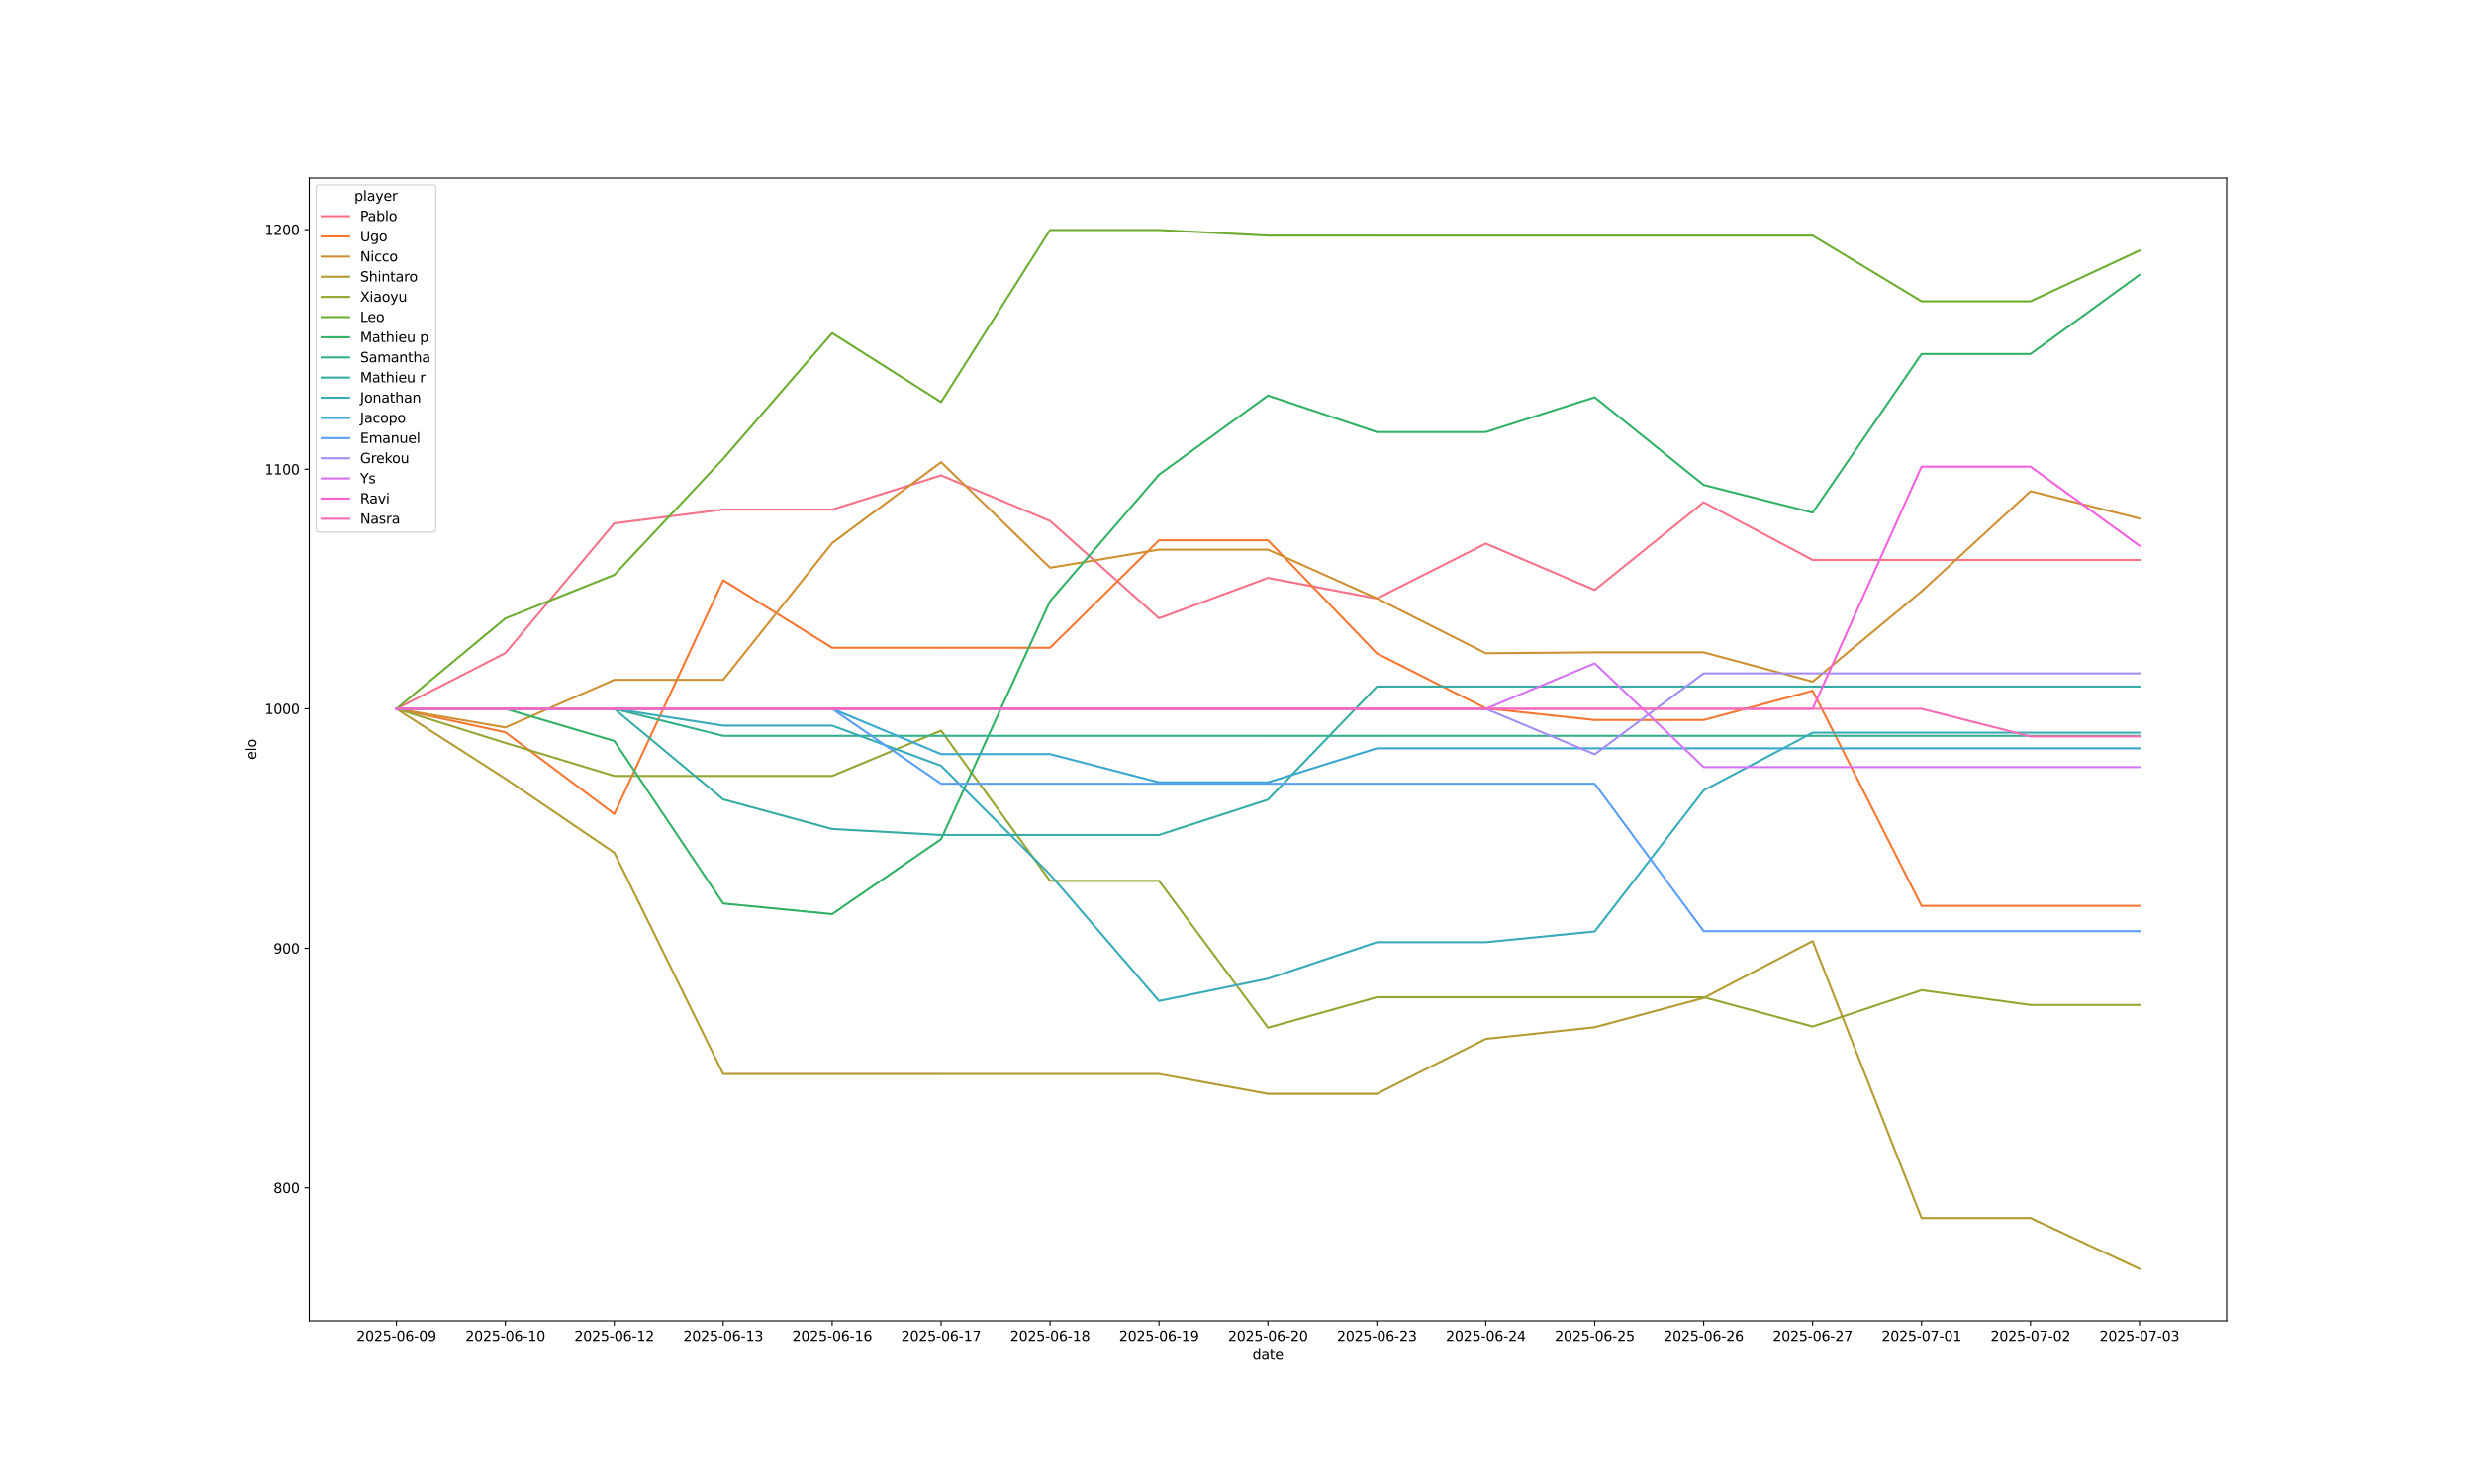 <?xml version="1.0" encoding="utf-8" standalone="no"?>
<!DOCTYPE svg PUBLIC "-//W3C//DTD SVG 1.1//EN"
  "http://www.w3.org/Graphics/SVG/1.1/DTD/svg11.dtd">
<svg xmlns:xlink="http://www.w3.org/1999/xlink" width="1800pt" height="1080pt" viewBox="0 0 1800 1080" xmlns="http://www.w3.org/2000/svg" version="1.1">
 <defs>
  <style type="text/css">*{stroke-linejoin: round; stroke-linecap: butt}</style>
 </defs>
 <g id="figure_1">
  <g id="patch_1">
   <path d="M 0 1080 
L 1800 1080 
L 1800 0 
L 0 0 
z
" style="fill: #ffffff"/>
  </g>
  <g id="axes_1">
   <g id="patch_2">
    <path d="M 225 961.2 
L 1620 961.2 
L 1620 129.6 
L 225 129.6 
z
" style="fill: #ffffff"/>
   </g>
   <g id="PolyCollection_1">
    <path d="M 526.193 370.855 
L 526.193 370.855 
L 605.455 370.855 
L 684.716 345.976 
L 684.716 345.976 
L 684.716 345.976 
L 605.455 370.855 
L 526.193 370.855 
z
" clip-path="url(#pc760e12ffc)" style="fill: #f77189; fill-opacity: 0.2; stroke: #f77189; stroke-opacity: 0.2"/>
    <path d="M 922.5 420.58 
L 922.5 420.58 
L 1001.761 435.572 
L 1001.761 435.572 
L 1001.761 435.572 
L 922.5 420.58 
z
" clip-path="url(#pc760e12ffc)" style="fill: #f77189; fill-opacity: 0.2; stroke: #f77189; stroke-opacity: 0.2"/>
    <path d="M 1160.284 429.353 
L 1160.284 429.353 
L 1160.284 429.353 
L 1160.284 429.353 
z
" clip-path="url(#pc760e12ffc)" style="fill: #f77189; fill-opacity: 0.2; stroke: #f77189; stroke-opacity: 0.2"/>
    <path d="M 1398.068 407.513 
L 1398.068 407.513 
L 1398.068 407.513 
L 1398.068 407.513 
z
" clip-path="url(#pc760e12ffc)" style="fill: #f77189; fill-opacity: 0.2; stroke: #f77189; stroke-opacity: 0.2"/>
    <path d="M 1556.591 407.513 
L 1556.591 407.513 
L 1556.591 407.513 
L 1556.591 407.513 
z
" clip-path="url(#pc760e12ffc)" style="fill: #f77189; fill-opacity: 0.2; stroke: #f77189; stroke-opacity: 0.2"/>
   </g>
   <g id="PolyCollection_2">
    <path d="M 526.193 422.264 
L 526.193 422.264 
L 605.455 471.43 
L 684.716 471.43 
L 684.716 471.43 
L 684.716 471.43 
L 605.455 471.43 
L 526.193 422.264 
z
" clip-path="url(#pc760e12ffc)" style="fill: #f77732; fill-opacity: 0.2; stroke: #f77732; stroke-opacity: 0.2"/>
    <path d="M 922.5 393.208 
L 922.5 393.208 
L 1001.761 475.533 
L 1001.761 475.533 
L 1001.761 475.533 
L 922.5 393.208 
z
" clip-path="url(#pc760e12ffc)" style="fill: #f77732; fill-opacity: 0.2; stroke: #f77732; stroke-opacity: 0.2"/>
    <path d="M 1160.284 523.997 
L 1160.284 523.997 
L 1160.284 523.997 
L 1160.284 523.997 
z
" clip-path="url(#pc760e12ffc)" style="fill: #f77732; fill-opacity: 0.2; stroke: #f77732; stroke-opacity: 0.2"/>
    <path d="M 1398.068 659.254 
L 1398.068 659.254 
L 1398.068 659.254 
L 1398.068 659.254 
z
" clip-path="url(#pc760e12ffc)" style="fill: #f77732; fill-opacity: 0.2; stroke: #f77732; stroke-opacity: 0.2"/>
    <path d="M 1556.591 659.254 
L 1556.591 659.254 
L 1556.591 659.254 
L 1556.591 659.254 
z
" clip-path="url(#pc760e12ffc)" style="fill: #f77732; fill-opacity: 0.2; stroke: #f77732; stroke-opacity: 0.2"/>
   </g>
   <g id="PolyCollection_3">
    <path d="M 526.193 494.757 
L 526.193 494.757 
L 605.455 395.226 
L 684.716 336.355 
L 684.716 336.355 
L 684.716 336.355 
L 605.455 395.226 
L 526.193 494.757 
z
" clip-path="url(#pc760e12ffc)" style="fill: #ce9032; fill-opacity: 0.2; stroke: #ce9032; stroke-opacity: 0.2"/>
    <path d="M 922.5 399.998 
L 922.5 399.998 
L 1001.761 435.441 
L 1001.761 435.441 
L 1001.761 435.441 
L 922.5 399.998 
z
" clip-path="url(#pc760e12ffc)" style="fill: #ce9032; fill-opacity: 0.2; stroke: #ce9032; stroke-opacity: 0.2"/>
    <path d="M 1160.284 474.762 
L 1160.284 474.762 
L 1160.284 474.762 
L 1160.284 474.762 
z
" clip-path="url(#pc760e12ffc)" style="fill: #ce9032; fill-opacity: 0.2; stroke: #ce9032; stroke-opacity: 0.2"/>
    <path d="M 1398.068 430.354 
L 1398.068 430.354 
L 1398.068 430.354 
L 1398.068 430.354 
z
" clip-path="url(#pc760e12ffc)" style="fill: #ce9032; fill-opacity: 0.2; stroke: #ce9032; stroke-opacity: 0.2"/>
    <path d="M 1556.591 377.351 
L 1556.591 377.351 
L 1556.591 377.351 
L 1556.591 377.351 
z
" clip-path="url(#pc760e12ffc)" style="fill: #ce9032; fill-opacity: 0.2; stroke: #ce9032; stroke-opacity: 0.2"/>
   </g>
   <g id="PolyCollection_4">
    <path d="M 526.193 781.581 
L 526.193 781.581 
L 605.455 781.581 
L 684.716 781.581 
L 684.716 781.581 
L 684.716 781.581 
L 605.455 781.581 
L 526.193 781.581 
z
" clip-path="url(#pc760e12ffc)" style="fill: #b39b32; fill-opacity: 0.2; stroke: #b39b32; stroke-opacity: 0.2"/>
    <path d="M 922.5 796.028 
L 922.5 796.028 
L 1001.761 796.028 
L 1001.761 796.028 
L 1001.761 796.028 
L 922.5 796.028 
z
" clip-path="url(#pc760e12ffc)" style="fill: #b39b32; fill-opacity: 0.2; stroke: #b39b32; stroke-opacity: 0.2"/>
    <path d="M 1160.284 747.564 
L 1160.284 747.564 
L 1160.284 747.564 
L 1160.284 747.564 
z
" clip-path="url(#pc760e12ffc)" style="fill: #b39b32; fill-opacity: 0.2; stroke: #b39b32; stroke-opacity: 0.2"/>
    <path d="M 1398.068 886.462 
L 1398.068 886.462 
L 1398.068 886.462 
L 1398.068 886.462 
z
" clip-path="url(#pc760e12ffc)" style="fill: #b39b32; fill-opacity: 0.2; stroke: #b39b32; stroke-opacity: 0.2"/>
    <path d="M 1556.591 923.4 
L 1556.591 923.4 
L 1556.591 923.4 
L 1556.591 923.4 
z
" clip-path="url(#pc760e12ffc)" style="fill: #b39b32; fill-opacity: 0.2; stroke: #b39b32; stroke-opacity: 0.2"/>
   </g>
   <g id="PolyCollection_5">
    <path d="M 526.193 564.683 
L 526.193 564.683 
L 605.455 564.683 
L 684.716 531.707 
L 684.716 531.707 
L 684.716 531.707 
L 605.455 564.683 
L 526.193 564.683 
z
" clip-path="url(#pc760e12ffc)" style="fill: #97a431; fill-opacity: 0.2; stroke: #97a431; stroke-opacity: 0.2"/>
    <path d="M 922.5 747.889 
L 922.5 747.889 
L 1001.761 725.755 
L 1001.761 725.755 
L 1001.761 725.755 
L 922.5 747.889 
z
" clip-path="url(#pc760e12ffc)" style="fill: #97a431; fill-opacity: 0.2; stroke: #97a431; stroke-opacity: 0.2"/>
    <path d="M 1160.284 725.755 
L 1160.284 725.755 
L 1160.284 725.755 
L 1160.284 725.755 
z
" clip-path="url(#pc760e12ffc)" style="fill: #97a431; fill-opacity: 0.2; stroke: #97a431; stroke-opacity: 0.2"/>
    <path d="M 1398.068 720.609 
L 1398.068 720.609 
L 1398.068 720.609 
L 1398.068 720.609 
z
" clip-path="url(#pc760e12ffc)" style="fill: #97a431; fill-opacity: 0.2; stroke: #97a431; stroke-opacity: 0.2"/>
    <path d="M 1556.591 731.342 
L 1556.591 731.342 
L 1556.591 731.342 
L 1556.591 731.342 
z
" clip-path="url(#pc760e12ffc)" style="fill: #97a431; fill-opacity: 0.2; stroke: #97a431; stroke-opacity: 0.2"/>
   </g>
   <g id="PolyCollection_6">
    <path d="M 526.193 333.874 
L 526.193 333.874 
L 605.455 242.424 
L 684.716 292.61 
L 684.716 292.61 
L 684.716 292.61 
L 605.455 242.424 
L 526.193 333.874 
z
" clip-path="url(#pc760e12ffc)" style="fill: #6cad31; fill-opacity: 0.2; stroke: #6cad31; stroke-opacity: 0.2"/>
    <path d="M 922.5 171.457 
L 922.5 171.457 
L 1001.761 171.457 
L 1001.761 171.457 
L 1001.761 171.457 
L 922.5 171.457 
z
" clip-path="url(#pc760e12ffc)" style="fill: #6cad31; fill-opacity: 0.2; stroke: #6cad31; stroke-opacity: 0.2"/>
    <path d="M 1160.284 171.457 
L 1160.284 171.457 
L 1160.284 171.457 
L 1160.284 171.457 
z
" clip-path="url(#pc760e12ffc)" style="fill: #6cad31; fill-opacity: 0.2; stroke: #6cad31; stroke-opacity: 0.2"/>
    <path d="M 1398.068 219.275 
L 1398.068 219.275 
L 1398.068 219.275 
L 1398.068 219.275 
z
" clip-path="url(#pc760e12ffc)" style="fill: #6cad31; fill-opacity: 0.2; stroke: #6cad31; stroke-opacity: 0.2"/>
    <path d="M 1556.591 182.337 
L 1556.591 182.337 
L 1556.591 182.337 
L 1556.591 182.337 
z
" clip-path="url(#pc760e12ffc)" style="fill: #6cad31; fill-opacity: 0.2; stroke: #6cad31; stroke-opacity: 0.2"/>
   </g>
   <g id="PolyCollection_7">
    <path d="M 526.193 657.539 
L 526.193 657.539 
L 605.455 665.244 
L 684.716 610.716 
L 684.716 610.716 
L 684.716 610.716 
L 605.455 665.244 
L 526.193 657.539 
z
" clip-path="url(#pc760e12ffc)" style="fill: #32b166; fill-opacity: 0.2; stroke: #32b166; stroke-opacity: 0.2"/>
    <path d="M 922.5 287.883 
L 922.5 287.883 
L 1001.761 314.408 
L 1001.761 314.408 
L 1001.761 314.408 
L 922.5 287.883 
z
" clip-path="url(#pc760e12ffc)" style="fill: #32b166; fill-opacity: 0.2; stroke: #32b166; stroke-opacity: 0.2"/>
    <path d="M 1160.284 289.135 
L 1160.284 289.135 
L 1160.284 289.135 
L 1160.284 289.135 
z
" clip-path="url(#pc760e12ffc)" style="fill: #32b166; fill-opacity: 0.2; stroke: #32b166; stroke-opacity: 0.2"/>
    <path d="M 1398.068 257.625 
L 1398.068 257.625 
L 1398.068 257.625 
L 1398.068 257.625 
z
" clip-path="url(#pc760e12ffc)" style="fill: #32b166; fill-opacity: 0.2; stroke: #32b166; stroke-opacity: 0.2"/>
    <path d="M 1556.591 200.063 
L 1556.591 200.063 
L 1556.591 200.063 
L 1556.591 200.063 
z
" clip-path="url(#pc760e12ffc)" style="fill: #32b166; fill-opacity: 0.2; stroke: #32b166; stroke-opacity: 0.2"/>
   </g>
   <g id="PolyCollection_8">
    <path d="M 526.193 535.523 
L 526.193 535.523 
L 605.455 535.523 
L 684.716 535.523 
L 684.716 535.523 
L 684.716 535.523 
L 605.455 535.523 
L 526.193 535.523 
z
" clip-path="url(#pc760e12ffc)" style="fill: #34af8e; fill-opacity: 0.2; stroke: #34af8e; stroke-opacity: 0.2"/>
    <path d="M 922.5 535.523 
L 922.5 535.523 
L 1001.761 535.523 
L 1001.761 535.523 
L 1001.761 535.523 
L 922.5 535.523 
z
" clip-path="url(#pc760e12ffc)" style="fill: #34af8e; fill-opacity: 0.2; stroke: #34af8e; stroke-opacity: 0.2"/>
    <path d="M 1160.284 535.523 
L 1160.284 535.523 
L 1160.284 535.523 
L 1160.284 535.523 
z
" clip-path="url(#pc760e12ffc)" style="fill: #34af8e; fill-opacity: 0.2; stroke: #34af8e; stroke-opacity: 0.2"/>
    <path d="M 1398.068 535.523 
L 1398.068 535.523 
L 1398.068 535.523 
L 1398.068 535.523 
z
" clip-path="url(#pc760e12ffc)" style="fill: #34af8e; fill-opacity: 0.2; stroke: #34af8e; stroke-opacity: 0.2"/>
    <path d="M 1556.591 535.523 
L 1556.591 535.523 
L 1556.591 535.523 
L 1556.591 535.523 
z
" clip-path="url(#pc760e12ffc)" style="fill: #34af8e; fill-opacity: 0.2; stroke: #34af8e; stroke-opacity: 0.2"/>
   </g>
   <g id="PolyCollection_9">
    <path d="M 526.193 581.79 
L 526.193 581.79 
L 605.455 603.306 
L 684.716 607.649 
L 684.716 607.649 
L 684.716 607.649 
L 605.455 603.306 
L 526.193 581.79 
z
" clip-path="url(#pc760e12ffc)" style="fill: #36ada4; fill-opacity: 0.2; stroke: #36ada4; stroke-opacity: 0.2"/>
    <path d="M 922.5 581.957 
L 922.5 581.957 
L 1001.761 499.632 
L 1001.761 499.632 
L 1001.761 499.632 
L 922.5 581.957 
z
" clip-path="url(#pc760e12ffc)" style="fill: #36ada4; fill-opacity: 0.2; stroke: #36ada4; stroke-opacity: 0.2"/>
    <path d="M 1160.284 499.632 
L 1160.284 499.632 
L 1160.284 499.632 
L 1160.284 499.632 
z
" clip-path="url(#pc760e12ffc)" style="fill: #36ada4; fill-opacity: 0.2; stroke: #36ada4; stroke-opacity: 0.2"/>
    <path d="M 1398.068 499.632 
L 1398.068 499.632 
L 1398.068 499.632 
L 1398.068 499.632 
z
" clip-path="url(#pc760e12ffc)" style="fill: #36ada4; fill-opacity: 0.2; stroke: #36ada4; stroke-opacity: 0.2"/>
    <path d="M 1556.591 499.632 
L 1556.591 499.632 
L 1556.591 499.632 
L 1556.591 499.632 
z
" clip-path="url(#pc760e12ffc)" style="fill: #36ada4; fill-opacity: 0.2; stroke: #36ada4; stroke-opacity: 0.2"/>
   </g>
   <g id="PolyCollection_10">
    <path d="M 526.193 528.083 
L 526.193 528.083 
L 605.455 528.083 
L 684.716 557.305 
L 684.716 557.305 
L 684.716 557.305 
L 605.455 528.083 
L 526.193 528.083 
z
" clip-path="url(#pc760e12ffc)" style="fill: #37abb8; fill-opacity: 0.2; stroke: #37abb8; stroke-opacity: 0.2"/>
    <path d="M 922.5 712.231 
L 922.5 712.231 
L 1001.761 685.706 
L 1001.761 685.706 
L 1001.761 685.706 
L 922.5 712.231 
z
" clip-path="url(#pc760e12ffc)" style="fill: #37abb8; fill-opacity: 0.2; stroke: #37abb8; stroke-opacity: 0.2"/>
    <path d="M 1160.284 677.878 
L 1160.284 677.878 
L 1160.284 677.878 
L 1160.284 677.878 
z
" clip-path="url(#pc760e12ffc)" style="fill: #37abb8; fill-opacity: 0.2; stroke: #37abb8; stroke-opacity: 0.2"/>
    <path d="M 1398.068 533.222 
L 1398.068 533.222 
L 1398.068 533.222 
L 1398.068 533.222 
z
" clip-path="url(#pc760e12ffc)" style="fill: #37abb8; fill-opacity: 0.2; stroke: #37abb8; stroke-opacity: 0.2"/>
    <path d="M 1556.591 533.222 
L 1556.591 533.222 
L 1556.591 533.222 
L 1556.591 533.222 
z
" clip-path="url(#pc760e12ffc)" style="fill: #37abb8; fill-opacity: 0.2; stroke: #37abb8; stroke-opacity: 0.2"/>
   </g>
   <g id="PolyCollection_11">
    <path d="M 526.193 515.835 
L 526.193 515.835 
L 605.455 515.835 
L 684.716 548.811 
L 684.716 548.811 
L 684.716 548.811 
L 605.455 515.835 
L 526.193 515.835 
z
" clip-path="url(#pc760e12ffc)" style="fill: #39a7d0; fill-opacity: 0.2; stroke: #39a7d0; stroke-opacity: 0.2"/>
    <path d="M 922.5 569.354 
L 922.5 569.354 
L 1001.761 544.606 
L 1001.761 544.606 
L 1001.761 544.606 
L 922.5 569.354 
z
" clip-path="url(#pc760e12ffc)" style="fill: #39a7d0; fill-opacity: 0.2; stroke: #39a7d0; stroke-opacity: 0.2"/>
    <path d="M 1160.284 544.606 
L 1160.284 544.606 
L 1160.284 544.606 
L 1160.284 544.606 
z
" clip-path="url(#pc760e12ffc)" style="fill: #39a7d0; fill-opacity: 0.2; stroke: #39a7d0; stroke-opacity: 0.2"/>
    <path d="M 1398.068 544.606 
L 1398.068 544.606 
L 1398.068 544.606 
L 1398.068 544.606 
z
" clip-path="url(#pc760e12ffc)" style="fill: #39a7d0; fill-opacity: 0.2; stroke: #39a7d0; stroke-opacity: 0.2"/>
    <path d="M 1556.591 544.606 
L 1556.591 544.606 
L 1556.591 544.606 
L 1556.591 544.606 
z
" clip-path="url(#pc760e12ffc)" style="fill: #39a7d0; fill-opacity: 0.2; stroke: #39a7d0; stroke-opacity: 0.2"/>
   </g>
   <g id="PolyCollection_12">
    <path d="M 526.193 515.835 
L 526.193 515.835 
L 605.455 515.835 
L 684.716 570.364 
L 684.716 570.364 
L 684.716 570.364 
L 605.455 515.835 
L 526.193 515.835 
z
" clip-path="url(#pc760e12ffc)" style="fill: #5a9ef4; fill-opacity: 0.2; stroke: #5a9ef4; stroke-opacity: 0.2"/>
    <path d="M 922.5 570.364 
L 922.5 570.364 
L 1001.761 570.364 
L 1001.761 570.364 
L 1001.761 570.364 
L 922.5 570.364 
z
" clip-path="url(#pc760e12ffc)" style="fill: #5a9ef4; fill-opacity: 0.2; stroke: #5a9ef4; stroke-opacity: 0.2"/>
    <path d="M 1160.284 570.364 
L 1160.284 570.364 
L 1160.284 570.364 
L 1160.284 570.364 
z
" clip-path="url(#pc760e12ffc)" style="fill: #5a9ef4; fill-opacity: 0.2; stroke: #5a9ef4; stroke-opacity: 0.2"/>
    <path d="M 1398.068 677.687 
L 1398.068 677.687 
L 1398.068 677.687 
L 1398.068 677.687 
z
" clip-path="url(#pc760e12ffc)" style="fill: #5a9ef4; fill-opacity: 0.2; stroke: #5a9ef4; stroke-opacity: 0.2"/>
    <path d="M 1556.591 677.687 
L 1556.591 677.687 
L 1556.591 677.687 
L 1556.591 677.687 
z
" clip-path="url(#pc760e12ffc)" style="fill: #5a9ef4; fill-opacity: 0.2; stroke: #5a9ef4; stroke-opacity: 0.2"/>
   </g>
   <g id="PolyCollection_13">
    <path d="M 526.193 515.835 
L 526.193 515.835 
L 605.455 515.835 
L 684.716 515.835 
L 684.716 515.835 
L 684.716 515.835 
L 605.455 515.835 
L 526.193 515.835 
z
" clip-path="url(#pc760e12ffc)" style="fill: #a48cf4; fill-opacity: 0.2; stroke: #a48cf4; stroke-opacity: 0.2"/>
    <path d="M 922.5 515.835 
L 922.5 515.835 
L 1001.761 515.835 
L 1001.761 515.835 
L 1001.761 515.835 
L 922.5 515.835 
z
" clip-path="url(#pc760e12ffc)" style="fill: #a48cf4; fill-opacity: 0.2; stroke: #a48cf4; stroke-opacity: 0.2"/>
    <path d="M 1160.284 548.937 
L 1160.284 548.937 
L 1160.284 548.937 
L 1160.284 548.937 
z
" clip-path="url(#pc760e12ffc)" style="fill: #a48cf4; fill-opacity: 0.2; stroke: #a48cf4; stroke-opacity: 0.2"/>
    <path d="M 1398.068 490.043 
L 1398.068 490.043 
L 1398.068 490.043 
L 1398.068 490.043 
z
" clip-path="url(#pc760e12ffc)" style="fill: #a48cf4; fill-opacity: 0.2; stroke: #a48cf4; stroke-opacity: 0.2"/>
    <path d="M 1556.591 490.043 
L 1556.591 490.043 
L 1556.591 490.043 
L 1556.591 490.043 
z
" clip-path="url(#pc760e12ffc)" style="fill: #a48cf4; fill-opacity: 0.2; stroke: #a48cf4; stroke-opacity: 0.2"/>
   </g>
   <g id="PolyCollection_14">
    <path d="M 526.193 515.835 
L 526.193 515.835 
L 605.455 515.835 
L 684.716 515.835 
L 684.716 515.835 
L 684.716 515.835 
L 605.455 515.835 
L 526.193 515.835 
z
" clip-path="url(#pc760e12ffc)" style="fill: #d673f4; fill-opacity: 0.2; stroke: #d673f4; stroke-opacity: 0.2"/>
    <path d="M 922.5 515.835 
L 922.5 515.835 
L 1001.761 515.835 
L 1001.761 515.835 
L 1001.761 515.835 
L 922.5 515.835 
z
" clip-path="url(#pc760e12ffc)" style="fill: #d673f4; fill-opacity: 0.2; stroke: #d673f4; stroke-opacity: 0.2"/>
    <path d="M 1160.284 482.734 
L 1160.284 482.734 
L 1160.284 482.734 
L 1160.284 482.734 
z
" clip-path="url(#pc760e12ffc)" style="fill: #d673f4; fill-opacity: 0.2; stroke: #d673f4; stroke-opacity: 0.2"/>
    <path d="M 1398.068 558.273 
L 1398.068 558.273 
L 1398.068 558.273 
L 1398.068 558.273 
z
" clip-path="url(#pc760e12ffc)" style="fill: #d673f4; fill-opacity: 0.2; stroke: #d673f4; stroke-opacity: 0.2"/>
    <path d="M 1556.591 558.273 
L 1556.591 558.273 
L 1556.591 558.273 
L 1556.591 558.273 
z
" clip-path="url(#pc760e12ffc)" style="fill: #d673f4; fill-opacity: 0.2; stroke: #d673f4; stroke-opacity: 0.2"/>
   </g>
   <g id="PolyCollection_15">
    <path d="M 526.193 515.835 
L 526.193 515.835 
L 605.455 515.835 
L 684.716 515.835 
L 684.716 515.835 
L 684.716 515.835 
L 605.455 515.835 
L 526.193 515.835 
z
" clip-path="url(#pc760e12ffc)" style="fill: #f561dd; fill-opacity: 0.2; stroke: #f561dd; stroke-opacity: 0.2"/>
    <path d="M 922.5 515.835 
L 922.5 515.835 
L 1001.761 515.835 
L 1001.761 515.835 
L 1001.761 515.835 
L 922.5 515.835 
z
" clip-path="url(#pc760e12ffc)" style="fill: #f561dd; fill-opacity: 0.2; stroke: #f561dd; stroke-opacity: 0.2"/>
    <path d="M 1160.284 515.835 
L 1160.284 515.835 
L 1160.284 515.835 
L 1160.284 515.835 
z
" clip-path="url(#pc760e12ffc)" style="fill: #f561dd; fill-opacity: 0.2; stroke: #f561dd; stroke-opacity: 0.2"/>
    <path d="M 1398.068 339.601 
L 1398.068 339.601 
L 1398.068 339.601 
L 1398.068 339.601 
z
" clip-path="url(#pc760e12ffc)" style="fill: #f561dd; fill-opacity: 0.2; stroke: #f561dd; stroke-opacity: 0.2"/>
    <path d="M 1556.591 397.163 
L 1556.591 397.163 
L 1556.591 397.163 
L 1556.591 397.163 
z
" clip-path="url(#pc760e12ffc)" style="fill: #f561dd; fill-opacity: 0.2; stroke: #f561dd; stroke-opacity: 0.2"/>
   </g>
   <g id="PolyCollection_16">
    <path d="M 526.193 515.835 
L 526.193 515.835 
L 605.455 515.835 
L 684.716 515.835 
L 684.716 515.835 
L 684.716 515.835 
L 605.455 515.835 
L 526.193 515.835 
z
" clip-path="url(#pc760e12ffc)" style="fill: #f66ab5; fill-opacity: 0.2; stroke: #f66ab5; stroke-opacity: 0.2"/>
    <path d="M 922.5 515.835 
L 922.5 515.835 
L 1001.761 515.835 
L 1001.761 515.835 
L 1001.761 515.835 
L 922.5 515.835 
z
" clip-path="url(#pc760e12ffc)" style="fill: #f66ab5; fill-opacity: 0.2; stroke: #f66ab5; stroke-opacity: 0.2"/>
    <path d="M 1160.284 515.835 
L 1160.284 515.835 
L 1160.284 515.835 
L 1160.284 515.835 
z
" clip-path="url(#pc760e12ffc)" style="fill: #f66ab5; fill-opacity: 0.2; stroke: #f66ab5; stroke-opacity: 0.2"/>
    <path d="M 1398.068 515.835 
L 1398.068 515.835 
L 1398.068 515.835 
L 1398.068 515.835 
z
" clip-path="url(#pc760e12ffc)" style="fill: #f66ab5; fill-opacity: 0.2; stroke: #f66ab5; stroke-opacity: 0.2"/>
    <path d="M 1556.591 535.956 
L 1556.591 535.956 
L 1556.591 535.956 
L 1556.591 535.956 
z
" clip-path="url(#pc760e12ffc)" style="fill: #f66ab5; fill-opacity: 0.2; stroke: #f66ab5; stroke-opacity: 0.2"/>
   </g>
   <g id="matplotlib.axis_1">
    <g id="xtick_1">
     <g id="line2d_1">
      <defs>
       <path id="me7d714a723" d="M 0 0 
L 0 3.5 
" style="stroke: #000000; stroke-width: 0.8"/>
      </defs>
      <g>
       <use xlink:href="#me7d714a723" x="288.409" y="961.2" style="stroke: #000000; stroke-width: 0.8"/>
      </g>
     </g>
     <g id="text_1">
      <!-- 2025-06-09 -->
      <g transform="translate(259.351 975.798)scale(0.1 -0.1)">
       <defs>
        <path id="DejaVuSans-32" d="M 1228 531 
L 3431 531 
L 3431 0 
L 469 0 
L 469 531 
Q 828 903 1448 1529 
Q 2069 2156 2228 2338 
Q 2531 2678 2651 2914 
Q 2772 3150 2772 3378 
Q 2772 3750 2511 3984 
Q 2250 4219 1831 4219 
Q 1534 4219 1204 4116 
Q 875 4013 500 3803 
L 500 4441 
Q 881 4594 1212 4672 
Q 1544 4750 1819 4750 
Q 2544 4750 2975 4387 
Q 3406 4025 3406 3419 
Q 3406 3131 3298 2873 
Q 3191 2616 2906 2266 
Q 2828 2175 2409 1742 
Q 1991 1309 1228 531 
z
" transform="scale(0.016)"/>
        <path id="DejaVuSans-30" d="M 2034 4250 
Q 1547 4250 1301 3770 
Q 1056 3291 1056 2328 
Q 1056 1369 1301 889 
Q 1547 409 2034 409 
Q 2525 409 2770 889 
Q 3016 1369 3016 2328 
Q 3016 3291 2770 3770 
Q 2525 4250 2034 4250 
z
M 2034 4750 
Q 2819 4750 3233 4129 
Q 3647 3509 3647 2328 
Q 3647 1150 3233 529 
Q 2819 -91 2034 -91 
Q 1250 -91 836 529 
Q 422 1150 422 2328 
Q 422 3509 836 4129 
Q 1250 4750 2034 4750 
z
" transform="scale(0.016)"/>
        <path id="DejaVuSans-35" d="M 691 4666 
L 3169 4666 
L 3169 4134 
L 1269 4134 
L 1269 2991 
Q 1406 3038 1543 3061 
Q 1681 3084 1819 3084 
Q 2600 3084 3056 2656 
Q 3513 2228 3513 1497 
Q 3513 744 3044 326 
Q 2575 -91 1722 -91 
Q 1428 -91 1123 -41 
Q 819 9 494 109 
L 494 744 
Q 775 591 1075 516 
Q 1375 441 1709 441 
Q 2250 441 2565 725 
Q 2881 1009 2881 1497 
Q 2881 1984 2565 2268 
Q 2250 2553 1709 2553 
Q 1456 2553 1204 2497 
Q 953 2441 691 2322 
L 691 4666 
z
" transform="scale(0.016)"/>
        <path id="DejaVuSans-2d" d="M 313 2009 
L 1997 2009 
L 1997 1497 
L 313 1497 
L 313 2009 
z
" transform="scale(0.016)"/>
        <path id="DejaVuSans-36" d="M 2113 2584 
Q 1688 2584 1439 2293 
Q 1191 2003 1191 1497 
Q 1191 994 1439 701 
Q 1688 409 2113 409 
Q 2538 409 2786 701 
Q 3034 994 3034 1497 
Q 3034 2003 2786 2293 
Q 2538 2584 2113 2584 
z
M 3366 4563 
L 3366 3988 
Q 3128 4100 2886 4159 
Q 2644 4219 2406 4219 
Q 1781 4219 1451 3797 
Q 1122 3375 1075 2522 
Q 1259 2794 1537 2939 
Q 1816 3084 2150 3084 
Q 2853 3084 3261 2657 
Q 3669 2231 3669 1497 
Q 3669 778 3244 343 
Q 2819 -91 2113 -91 
Q 1303 -91 875 529 
Q 447 1150 447 2328 
Q 447 3434 972 4092 
Q 1497 4750 2381 4750 
Q 2619 4750 2861 4703 
Q 3103 4656 3366 4563 
z
" transform="scale(0.016)"/>
        <path id="DejaVuSans-39" d="M 703 97 
L 703 672 
Q 941 559 1184 500 
Q 1428 441 1663 441 
Q 2288 441 2617 861 
Q 2947 1281 2994 2138 
Q 2813 1869 2534 1725 
Q 2256 1581 1919 1581 
Q 1219 1581 811 2004 
Q 403 2428 403 3163 
Q 403 3881 828 4315 
Q 1253 4750 1959 4750 
Q 2769 4750 3195 4129 
Q 3622 3509 3622 2328 
Q 3622 1225 3098 567 
Q 2575 -91 1691 -91 
Q 1453 -91 1209 -44 
Q 966 3 703 97 
z
M 1959 2075 
Q 2384 2075 2632 2365 
Q 2881 2656 2881 3163 
Q 2881 3666 2632 3958 
Q 2384 4250 1959 4250 
Q 1534 4250 1286 3958 
Q 1038 3666 1038 3163 
Q 1038 2656 1286 2365 
Q 1534 2075 1959 2075 
z
" transform="scale(0.016)"/>
       </defs>
       <use xlink:href="#DejaVuSans-32"/>
       <use xlink:href="#DejaVuSans-30" x="63.623"/>
       <use xlink:href="#DejaVuSans-32" x="127.246"/>
       <use xlink:href="#DejaVuSans-35" x="190.869"/>
       <use xlink:href="#DejaVuSans-2d" x="254.492"/>
       <use xlink:href="#DejaVuSans-30" x="290.576"/>
       <use xlink:href="#DejaVuSans-36" x="354.199"/>
       <use xlink:href="#DejaVuSans-2d" x="417.822"/>
       <use xlink:href="#DejaVuSans-30" x="453.906"/>
       <use xlink:href="#DejaVuSans-39" x="517.529"/>
      </g>
     </g>
    </g>
    <g id="xtick_2">
     <g id="line2d_2">
      <g>
       <use xlink:href="#me7d714a723" x="367.67" y="961.2" style="stroke: #000000; stroke-width: 0.8"/>
      </g>
     </g>
     <g id="text_2">
      <!-- 2025-06-10 -->
      <g transform="translate(338.613 975.798)scale(0.1 -0.1)">
       <defs>
        <path id="DejaVuSans-31" d="M 794 531 
L 1825 531 
L 1825 4091 
L 703 3866 
L 703 4441 
L 1819 4666 
L 2450 4666 
L 2450 531 
L 3481 531 
L 3481 0 
L 794 0 
L 794 531 
z
" transform="scale(0.016)"/>
       </defs>
       <use xlink:href="#DejaVuSans-32"/>
       <use xlink:href="#DejaVuSans-30" x="63.623"/>
       <use xlink:href="#DejaVuSans-32" x="127.246"/>
       <use xlink:href="#DejaVuSans-35" x="190.869"/>
       <use xlink:href="#DejaVuSans-2d" x="254.492"/>
       <use xlink:href="#DejaVuSans-30" x="290.576"/>
       <use xlink:href="#DejaVuSans-36" x="354.199"/>
       <use xlink:href="#DejaVuSans-2d" x="417.822"/>
       <use xlink:href="#DejaVuSans-31" x="453.906"/>
       <use xlink:href="#DejaVuSans-30" x="517.529"/>
      </g>
     </g>
    </g>
    <g id="xtick_3">
     <g id="line2d_3">
      <g>
       <use xlink:href="#me7d714a723" x="446.932" y="961.2" style="stroke: #000000; stroke-width: 0.8"/>
      </g>
     </g>
     <g id="text_3">
      <!-- 2025-06-12 -->
      <g transform="translate(417.874 975.798)scale(0.1 -0.1)">
       <use xlink:href="#DejaVuSans-32"/>
       <use xlink:href="#DejaVuSans-30" x="63.623"/>
       <use xlink:href="#DejaVuSans-32" x="127.246"/>
       <use xlink:href="#DejaVuSans-35" x="190.869"/>
       <use xlink:href="#DejaVuSans-2d" x="254.492"/>
       <use xlink:href="#DejaVuSans-30" x="290.576"/>
       <use xlink:href="#DejaVuSans-36" x="354.199"/>
       <use xlink:href="#DejaVuSans-2d" x="417.822"/>
       <use xlink:href="#DejaVuSans-31" x="453.906"/>
       <use xlink:href="#DejaVuSans-32" x="517.529"/>
      </g>
     </g>
    </g>
    <g id="xtick_4">
     <g id="line2d_4">
      <g>
       <use xlink:href="#me7d714a723" x="526.193" y="961.2" style="stroke: #000000; stroke-width: 0.8"/>
      </g>
     </g>
     <g id="text_4">
      <!-- 2025-06-13 -->
      <g transform="translate(497.135 975.798)scale(0.1 -0.1)">
       <defs>
        <path id="DejaVuSans-33" d="M 2597 2516 
Q 3050 2419 3304 2112 
Q 3559 1806 3559 1356 
Q 3559 666 3084 287 
Q 2609 -91 1734 -91 
Q 1441 -91 1130 -33 
Q 819 25 488 141 
L 488 750 
Q 750 597 1062 519 
Q 1375 441 1716 441 
Q 2309 441 2620 675 
Q 2931 909 2931 1356 
Q 2931 1769 2642 2001 
Q 2353 2234 1838 2234 
L 1294 2234 
L 1294 2753 
L 1863 2753 
Q 2328 2753 2575 2939 
Q 2822 3125 2822 3475 
Q 2822 3834 2567 4026 
Q 2313 4219 1838 4219 
Q 1578 4219 1281 4162 
Q 984 4106 628 3988 
L 628 4550 
Q 988 4650 1302 4700 
Q 1616 4750 1894 4750 
Q 2613 4750 3031 4423 
Q 3450 4097 3450 3541 
Q 3450 3153 3228 2886 
Q 3006 2619 2597 2516 
z
" transform="scale(0.016)"/>
       </defs>
       <use xlink:href="#DejaVuSans-32"/>
       <use xlink:href="#DejaVuSans-30" x="63.623"/>
       <use xlink:href="#DejaVuSans-32" x="127.246"/>
       <use xlink:href="#DejaVuSans-35" x="190.869"/>
       <use xlink:href="#DejaVuSans-2d" x="254.492"/>
       <use xlink:href="#DejaVuSans-30" x="290.576"/>
       <use xlink:href="#DejaVuSans-36" x="354.199"/>
       <use xlink:href="#DejaVuSans-2d" x="417.822"/>
       <use xlink:href="#DejaVuSans-31" x="453.906"/>
       <use xlink:href="#DejaVuSans-33" x="517.529"/>
      </g>
     </g>
    </g>
    <g id="xtick_5">
     <g id="line2d_5">
      <g>
       <use xlink:href="#me7d714a723" x="605.455" y="961.2" style="stroke: #000000; stroke-width: 0.8"/>
      </g>
     </g>
     <g id="text_5">
      <!-- 2025-06-16 -->
      <g transform="translate(576.397 975.798)scale(0.1 -0.1)">
       <use xlink:href="#DejaVuSans-32"/>
       <use xlink:href="#DejaVuSans-30" x="63.623"/>
       <use xlink:href="#DejaVuSans-32" x="127.246"/>
       <use xlink:href="#DejaVuSans-35" x="190.869"/>
       <use xlink:href="#DejaVuSans-2d" x="254.492"/>
       <use xlink:href="#DejaVuSans-30" x="290.576"/>
       <use xlink:href="#DejaVuSans-36" x="354.199"/>
       <use xlink:href="#DejaVuSans-2d" x="417.822"/>
       <use xlink:href="#DejaVuSans-31" x="453.906"/>
       <use xlink:href="#DejaVuSans-36" x="517.529"/>
      </g>
     </g>
    </g>
    <g id="xtick_6">
     <g id="line2d_6">
      <g>
       <use xlink:href="#me7d714a723" x="684.716" y="961.2" style="stroke: #000000; stroke-width: 0.8"/>
      </g>
     </g>
     <g id="text_6">
      <!-- 2025-06-17 -->
      <g transform="translate(655.658 975.798)scale(0.1 -0.1)">
       <defs>
        <path id="DejaVuSans-37" d="M 525 4666 
L 3525 4666 
L 3525 4397 
L 1831 0 
L 1172 0 
L 2766 4134 
L 525 4134 
L 525 4666 
z
" transform="scale(0.016)"/>
       </defs>
       <use xlink:href="#DejaVuSans-32"/>
       <use xlink:href="#DejaVuSans-30" x="63.623"/>
       <use xlink:href="#DejaVuSans-32" x="127.246"/>
       <use xlink:href="#DejaVuSans-35" x="190.869"/>
       <use xlink:href="#DejaVuSans-2d" x="254.492"/>
       <use xlink:href="#DejaVuSans-30" x="290.576"/>
       <use xlink:href="#DejaVuSans-36" x="354.199"/>
       <use xlink:href="#DejaVuSans-2d" x="417.822"/>
       <use xlink:href="#DejaVuSans-31" x="453.906"/>
       <use xlink:href="#DejaVuSans-37" x="517.529"/>
      </g>
     </g>
    </g>
    <g id="xtick_7">
     <g id="line2d_7">
      <g>
       <use xlink:href="#me7d714a723" x="763.977" y="961.2" style="stroke: #000000; stroke-width: 0.8"/>
      </g>
     </g>
     <g id="text_7">
      <!-- 2025-06-18 -->
      <g transform="translate(734.919 975.798)scale(0.1 -0.1)">
       <defs>
        <path id="DejaVuSans-38" d="M 2034 2216 
Q 1584 2216 1326 1975 
Q 1069 1734 1069 1313 
Q 1069 891 1326 650 
Q 1584 409 2034 409 
Q 2484 409 2743 651 
Q 3003 894 3003 1313 
Q 3003 1734 2745 1975 
Q 2488 2216 2034 2216 
z
M 1403 2484 
Q 997 2584 770 2862 
Q 544 3141 544 3541 
Q 544 4100 942 4425 
Q 1341 4750 2034 4750 
Q 2731 4750 3128 4425 
Q 3525 4100 3525 3541 
Q 3525 3141 3298 2862 
Q 3072 2584 2669 2484 
Q 3125 2378 3379 2068 
Q 3634 1759 3634 1313 
Q 3634 634 3220 271 
Q 2806 -91 2034 -91 
Q 1263 -91 848 271 
Q 434 634 434 1313 
Q 434 1759 690 2068 
Q 947 2378 1403 2484 
z
M 1172 3481 
Q 1172 3119 1398 2916 
Q 1625 2713 2034 2713 
Q 2441 2713 2670 2916 
Q 2900 3119 2900 3481 
Q 2900 3844 2670 4047 
Q 2441 4250 2034 4250 
Q 1625 4250 1398 4047 
Q 1172 3844 1172 3481 
z
" transform="scale(0.016)"/>
       </defs>
       <use xlink:href="#DejaVuSans-32"/>
       <use xlink:href="#DejaVuSans-30" x="63.623"/>
       <use xlink:href="#DejaVuSans-32" x="127.246"/>
       <use xlink:href="#DejaVuSans-35" x="190.869"/>
       <use xlink:href="#DejaVuSans-2d" x="254.492"/>
       <use xlink:href="#DejaVuSans-30" x="290.576"/>
       <use xlink:href="#DejaVuSans-36" x="354.199"/>
       <use xlink:href="#DejaVuSans-2d" x="417.822"/>
       <use xlink:href="#DejaVuSans-31" x="453.906"/>
       <use xlink:href="#DejaVuSans-38" x="517.529"/>
      </g>
     </g>
    </g>
    <g id="xtick_8">
     <g id="line2d_8">
      <g>
       <use xlink:href="#me7d714a723" x="843.239" y="961.2" style="stroke: #000000; stroke-width: 0.8"/>
      </g>
     </g>
     <g id="text_8">
      <!-- 2025-06-19 -->
      <g transform="translate(814.181 975.798)scale(0.1 -0.1)">
       <use xlink:href="#DejaVuSans-32"/>
       <use xlink:href="#DejaVuSans-30" x="63.623"/>
       <use xlink:href="#DejaVuSans-32" x="127.246"/>
       <use xlink:href="#DejaVuSans-35" x="190.869"/>
       <use xlink:href="#DejaVuSans-2d" x="254.492"/>
       <use xlink:href="#DejaVuSans-30" x="290.576"/>
       <use xlink:href="#DejaVuSans-36" x="354.199"/>
       <use xlink:href="#DejaVuSans-2d" x="417.822"/>
       <use xlink:href="#DejaVuSans-31" x="453.906"/>
       <use xlink:href="#DejaVuSans-39" x="517.529"/>
      </g>
     </g>
    </g>
    <g id="xtick_9">
     <g id="line2d_9">
      <g>
       <use xlink:href="#me7d714a723" x="922.5" y="961.2" style="stroke: #000000; stroke-width: 0.8"/>
      </g>
     </g>
     <g id="text_9">
      <!-- 2025-06-20 -->
      <g transform="translate(893.442 975.798)scale(0.1 -0.1)">
       <use xlink:href="#DejaVuSans-32"/>
       <use xlink:href="#DejaVuSans-30" x="63.623"/>
       <use xlink:href="#DejaVuSans-32" x="127.246"/>
       <use xlink:href="#DejaVuSans-35" x="190.869"/>
       <use xlink:href="#DejaVuSans-2d" x="254.492"/>
       <use xlink:href="#DejaVuSans-30" x="290.576"/>
       <use xlink:href="#DejaVuSans-36" x="354.199"/>
       <use xlink:href="#DejaVuSans-2d" x="417.822"/>
       <use xlink:href="#DejaVuSans-32" x="453.906"/>
       <use xlink:href="#DejaVuSans-30" x="517.529"/>
      </g>
     </g>
    </g>
    <g id="xtick_10">
     <g id="line2d_10">
      <g>
       <use xlink:href="#me7d714a723" x="1001.761" y="961.2" style="stroke: #000000; stroke-width: 0.8"/>
      </g>
     </g>
     <g id="text_10">
      <!-- 2025-06-23 -->
      <g transform="translate(972.704 975.798)scale(0.1 -0.1)">
       <use xlink:href="#DejaVuSans-32"/>
       <use xlink:href="#DejaVuSans-30" x="63.623"/>
       <use xlink:href="#DejaVuSans-32" x="127.246"/>
       <use xlink:href="#DejaVuSans-35" x="190.869"/>
       <use xlink:href="#DejaVuSans-2d" x="254.492"/>
       <use xlink:href="#DejaVuSans-30" x="290.576"/>
       <use xlink:href="#DejaVuSans-36" x="354.199"/>
       <use xlink:href="#DejaVuSans-2d" x="417.822"/>
       <use xlink:href="#DejaVuSans-32" x="453.906"/>
       <use xlink:href="#DejaVuSans-33" x="517.529"/>
      </g>
     </g>
    </g>
    <g id="xtick_11">
     <g id="line2d_11">
      <g>
       <use xlink:href="#me7d714a723" x="1081.023" y="961.2" style="stroke: #000000; stroke-width: 0.8"/>
      </g>
     </g>
     <g id="text_11">
      <!-- 2025-06-24 -->
      <g transform="translate(1051.965 975.798)scale(0.1 -0.1)">
       <defs>
        <path id="DejaVuSans-34" d="M 2419 4116 
L 825 1625 
L 2419 1625 
L 2419 4116 
z
M 2253 4666 
L 3047 4666 
L 3047 1625 
L 3713 1625 
L 3713 1100 
L 3047 1100 
L 3047 0 
L 2419 0 
L 2419 1100 
L 313 1100 
L 313 1709 
L 2253 4666 
z
" transform="scale(0.016)"/>
       </defs>
       <use xlink:href="#DejaVuSans-32"/>
       <use xlink:href="#DejaVuSans-30" x="63.623"/>
       <use xlink:href="#DejaVuSans-32" x="127.246"/>
       <use xlink:href="#DejaVuSans-35" x="190.869"/>
       <use xlink:href="#DejaVuSans-2d" x="254.492"/>
       <use xlink:href="#DejaVuSans-30" x="290.576"/>
       <use xlink:href="#DejaVuSans-36" x="354.199"/>
       <use xlink:href="#DejaVuSans-2d" x="417.822"/>
       <use xlink:href="#DejaVuSans-32" x="453.906"/>
       <use xlink:href="#DejaVuSans-34" x="517.529"/>
      </g>
     </g>
    </g>
    <g id="xtick_12">
     <g id="line2d_12">
      <g>
       <use xlink:href="#me7d714a723" x="1160.284" y="961.2" style="stroke: #000000; stroke-width: 0.8"/>
      </g>
     </g>
     <g id="text_12">
      <!-- 2025-06-25 -->
      <g transform="translate(1131.226 975.798)scale(0.1 -0.1)">
       <use xlink:href="#DejaVuSans-32"/>
       <use xlink:href="#DejaVuSans-30" x="63.623"/>
       <use xlink:href="#DejaVuSans-32" x="127.246"/>
       <use xlink:href="#DejaVuSans-35" x="190.869"/>
       <use xlink:href="#DejaVuSans-2d" x="254.492"/>
       <use xlink:href="#DejaVuSans-30" x="290.576"/>
       <use xlink:href="#DejaVuSans-36" x="354.199"/>
       <use xlink:href="#DejaVuSans-2d" x="417.822"/>
       <use xlink:href="#DejaVuSans-32" x="453.906"/>
       <use xlink:href="#DejaVuSans-35" x="517.529"/>
      </g>
     </g>
    </g>
    <g id="xtick_13">
     <g id="line2d_13">
      <g>
       <use xlink:href="#me7d714a723" x="1239.545" y="961.2" style="stroke: #000000; stroke-width: 0.8"/>
      </g>
     </g>
     <g id="text_13">
      <!-- 2025-06-26 -->
      <g transform="translate(1210.488 975.798)scale(0.1 -0.1)">
       <use xlink:href="#DejaVuSans-32"/>
       <use xlink:href="#DejaVuSans-30" x="63.623"/>
       <use xlink:href="#DejaVuSans-32" x="127.246"/>
       <use xlink:href="#DejaVuSans-35" x="190.869"/>
       <use xlink:href="#DejaVuSans-2d" x="254.492"/>
       <use xlink:href="#DejaVuSans-30" x="290.576"/>
       <use xlink:href="#DejaVuSans-36" x="354.199"/>
       <use xlink:href="#DejaVuSans-2d" x="417.822"/>
       <use xlink:href="#DejaVuSans-32" x="453.906"/>
       <use xlink:href="#DejaVuSans-36" x="517.529"/>
      </g>
     </g>
    </g>
    <g id="xtick_14">
     <g id="line2d_14">
      <g>
       <use xlink:href="#me7d714a723" x="1318.807" y="961.2" style="stroke: #000000; stroke-width: 0.8"/>
      </g>
     </g>
     <g id="text_14">
      <!-- 2025-06-27 -->
      <g transform="translate(1289.749 975.798)scale(0.1 -0.1)">
       <use xlink:href="#DejaVuSans-32"/>
       <use xlink:href="#DejaVuSans-30" x="63.623"/>
       <use xlink:href="#DejaVuSans-32" x="127.246"/>
       <use xlink:href="#DejaVuSans-35" x="190.869"/>
       <use xlink:href="#DejaVuSans-2d" x="254.492"/>
       <use xlink:href="#DejaVuSans-30" x="290.576"/>
       <use xlink:href="#DejaVuSans-36" x="354.199"/>
       <use xlink:href="#DejaVuSans-2d" x="417.822"/>
       <use xlink:href="#DejaVuSans-32" x="453.906"/>
       <use xlink:href="#DejaVuSans-37" x="517.529"/>
      </g>
     </g>
    </g>
    <g id="xtick_15">
     <g id="line2d_15">
      <g>
       <use xlink:href="#me7d714a723" x="1398.068" y="961.2" style="stroke: #000000; stroke-width: 0.8"/>
      </g>
     </g>
     <g id="text_15">
      <!-- 2025-07-01 -->
      <g transform="translate(1369.01 975.798)scale(0.1 -0.1)">
       <use xlink:href="#DejaVuSans-32"/>
       <use xlink:href="#DejaVuSans-30" x="63.623"/>
       <use xlink:href="#DejaVuSans-32" x="127.246"/>
       <use xlink:href="#DejaVuSans-35" x="190.869"/>
       <use xlink:href="#DejaVuSans-2d" x="254.492"/>
       <use xlink:href="#DejaVuSans-30" x="290.576"/>
       <use xlink:href="#DejaVuSans-37" x="354.199"/>
       <use xlink:href="#DejaVuSans-2d" x="417.822"/>
       <use xlink:href="#DejaVuSans-30" x="453.906"/>
       <use xlink:href="#DejaVuSans-31" x="517.529"/>
      </g>
     </g>
    </g>
    <g id="xtick_16">
     <g id="line2d_16">
      <g>
       <use xlink:href="#me7d714a723" x="1477.33" y="961.2" style="stroke: #000000; stroke-width: 0.8"/>
      </g>
     </g>
     <g id="text_16">
      <!-- 2025-07-02 -->
      <g transform="translate(1448.272 975.798)scale(0.1 -0.1)">
       <use xlink:href="#DejaVuSans-32"/>
       <use xlink:href="#DejaVuSans-30" x="63.623"/>
       <use xlink:href="#DejaVuSans-32" x="127.246"/>
       <use xlink:href="#DejaVuSans-35" x="190.869"/>
       <use xlink:href="#DejaVuSans-2d" x="254.492"/>
       <use xlink:href="#DejaVuSans-30" x="290.576"/>
       <use xlink:href="#DejaVuSans-37" x="354.199"/>
       <use xlink:href="#DejaVuSans-2d" x="417.822"/>
       <use xlink:href="#DejaVuSans-30" x="453.906"/>
       <use xlink:href="#DejaVuSans-32" x="517.529"/>
      </g>
     </g>
    </g>
    <g id="xtick_17">
     <g id="line2d_17">
      <g>
       <use xlink:href="#me7d714a723" x="1556.591" y="961.2" style="stroke: #000000; stroke-width: 0.8"/>
      </g>
     </g>
     <g id="text_17">
      <!-- 2025-07-03 -->
      <g transform="translate(1527.533 975.798)scale(0.1 -0.1)">
       <use xlink:href="#DejaVuSans-32"/>
       <use xlink:href="#DejaVuSans-30" x="63.623"/>
       <use xlink:href="#DejaVuSans-32" x="127.246"/>
       <use xlink:href="#DejaVuSans-35" x="190.869"/>
       <use xlink:href="#DejaVuSans-2d" x="254.492"/>
       <use xlink:href="#DejaVuSans-30" x="290.576"/>
       <use xlink:href="#DejaVuSans-37" x="354.199"/>
       <use xlink:href="#DejaVuSans-2d" x="417.822"/>
       <use xlink:href="#DejaVuSans-30" x="453.906"/>
       <use xlink:href="#DejaVuSans-33" x="517.529"/>
      </g>
     </g>
    </g>
    <g id="text_18">
     <!-- date -->
     <g transform="translate(911.225 989.477)scale(0.1 -0.1)">
      <defs>
       <path id="DejaVuSans-64" d="M 2906 2969 
L 2906 4863 
L 3481 4863 
L 3481 0 
L 2906 0 
L 2906 525 
Q 2725 213 2448 61 
Q 2172 -91 1784 -91 
Q 1150 -91 751 415 
Q 353 922 353 1747 
Q 353 2572 751 3078 
Q 1150 3584 1784 3584 
Q 2172 3584 2448 3432 
Q 2725 3281 2906 2969 
z
M 947 1747 
Q 947 1113 1208 752 
Q 1469 391 1925 391 
Q 2381 391 2643 752 
Q 2906 1113 2906 1747 
Q 2906 2381 2643 2742 
Q 2381 3103 1925 3103 
Q 1469 3103 1208 2742 
Q 947 2381 947 1747 
z
" transform="scale(0.016)"/>
       <path id="DejaVuSans-61" d="M 2194 1759 
Q 1497 1759 1228 1600 
Q 959 1441 959 1056 
Q 959 750 1161 570 
Q 1363 391 1709 391 
Q 2188 391 2477 730 
Q 2766 1069 2766 1631 
L 2766 1759 
L 2194 1759 
z
M 3341 1997 
L 3341 0 
L 2766 0 
L 2766 531 
Q 2569 213 2275 61 
Q 1981 -91 1556 -91 
Q 1019 -91 701 211 
Q 384 513 384 1019 
Q 384 1609 779 1909 
Q 1175 2209 1959 2209 
L 2766 2209 
L 2766 2266 
Q 2766 2663 2505 2880 
Q 2244 3097 1772 3097 
Q 1472 3097 1187 3025 
Q 903 2953 641 2809 
L 641 3341 
Q 956 3463 1253 3523 
Q 1550 3584 1831 3584 
Q 2591 3584 2966 3190 
Q 3341 2797 3341 1997 
z
" transform="scale(0.016)"/>
       <path id="DejaVuSans-74" d="M 1172 4494 
L 1172 3500 
L 2356 3500 
L 2356 3053 
L 1172 3053 
L 1172 1153 
Q 1172 725 1289 603 
Q 1406 481 1766 481 
L 2356 481 
L 2356 0 
L 1766 0 
Q 1100 0 847 248 
Q 594 497 594 1153 
L 594 3053 
L 172 3053 
L 172 3500 
L 594 3500 
L 594 4494 
L 1172 4494 
z
" transform="scale(0.016)"/>
       <path id="DejaVuSans-65" d="M 3597 1894 
L 3597 1613 
L 953 1613 
Q 991 1019 1311 708 
Q 1631 397 2203 397 
Q 2534 397 2845 478 
Q 3156 559 3463 722 
L 3463 178 
Q 3153 47 2828 -22 
Q 2503 -91 2169 -91 
Q 1331 -91 842 396 
Q 353 884 353 1716 
Q 353 2575 817 3079 
Q 1281 3584 2069 3584 
Q 2775 3584 3186 3129 
Q 3597 2675 3597 1894 
z
M 3022 2063 
Q 3016 2534 2758 2815 
Q 2500 3097 2075 3097 
Q 1594 3097 1305 2825 
Q 1016 2553 972 2059 
L 3022 2063 
z
" transform="scale(0.016)"/>
      </defs>
      <use xlink:href="#DejaVuSans-64"/>
      <use xlink:href="#DejaVuSans-61" x="63.477"/>
      <use xlink:href="#DejaVuSans-74" x="124.756"/>
      <use xlink:href="#DejaVuSans-65" x="163.965"/>
     </g>
    </g>
   </g>
   <g id="matplotlib.axis_2">
    <g id="ytick_1">
     <g id="line2d_18">
      <defs>
       <path id="m00f06ddf4d" d="M 0 0 
L -3.5 0 
" style="stroke: #000000; stroke-width: 0.8"/>
      </defs>
      <g>
       <use xlink:href="#m00f06ddf4d" x="225" y="864.518" style="stroke: #000000; stroke-width: 0.8"/>
      </g>
     </g>
     <g id="text_19">
      <!-- 800 -->
      <g transform="translate(198.912 868.317)scale(0.1 -0.1)">
       <use xlink:href="#DejaVuSans-38"/>
       <use xlink:href="#DejaVuSans-30" x="63.623"/>
       <use xlink:href="#DejaVuSans-30" x="127.246"/>
      </g>
     </g>
    </g>
    <g id="ytick_2">
     <g id="line2d_19">
      <g>
       <use xlink:href="#m00f06ddf4d" x="225" y="690.177" style="stroke: #000000; stroke-width: 0.8"/>
      </g>
     </g>
     <g id="text_20">
      <!-- 900 -->
      <g transform="translate(198.912 693.976)scale(0.1 -0.1)">
       <use xlink:href="#DejaVuSans-39"/>
       <use xlink:href="#DejaVuSans-30" x="63.623"/>
       <use xlink:href="#DejaVuSans-30" x="127.246"/>
      </g>
     </g>
    </g>
    <g id="ytick_3">
     <g id="line2d_20">
      <g>
       <use xlink:href="#m00f06ddf4d" x="225" y="515.835" style="stroke: #000000; stroke-width: 0.8"/>
      </g>
     </g>
     <g id="text_21">
      <!-- 1000 -->
      <g transform="translate(192.55 519.635)scale(0.1 -0.1)">
       <use xlink:href="#DejaVuSans-31"/>
       <use xlink:href="#DejaVuSans-30" x="63.623"/>
       <use xlink:href="#DejaVuSans-30" x="127.246"/>
       <use xlink:href="#DejaVuSans-30" x="190.869"/>
      </g>
     </g>
    </g>
    <g id="ytick_4">
     <g id="line2d_21">
      <g>
       <use xlink:href="#m00f06ddf4d" x="225" y="341.494" style="stroke: #000000; stroke-width: 0.8"/>
      </g>
     </g>
     <g id="text_22">
      <!-- 1100 -->
      <g transform="translate(192.55 345.293)scale(0.1 -0.1)">
       <use xlink:href="#DejaVuSans-31"/>
       <use xlink:href="#DejaVuSans-31" x="63.623"/>
       <use xlink:href="#DejaVuSans-30" x="127.246"/>
       <use xlink:href="#DejaVuSans-30" x="190.869"/>
      </g>
     </g>
    </g>
    <g id="ytick_5">
     <g id="line2d_22">
      <g>
       <use xlink:href="#m00f06ddf4d" x="225" y="167.153" style="stroke: #000000; stroke-width: 0.8"/>
      </g>
     </g>
     <g id="text_23">
      <!-- 1200 -->
      <g transform="translate(192.55 170.952)scale(0.1 -0.1)">
       <use xlink:href="#DejaVuSans-31"/>
       <use xlink:href="#DejaVuSans-32" x="63.623"/>
       <use xlink:href="#DejaVuSans-30" x="127.246"/>
       <use xlink:href="#DejaVuSans-30" x="190.869"/>
      </g>
     </g>
    </g>
    <g id="text_24">
     <!-- elo -->
     <g transform="translate(186.47 552.925)rotate(-90)scale(0.1 -0.1)">
      <defs>
       <path id="DejaVuSans-6c" d="M 603 4863 
L 1178 4863 
L 1178 0 
L 603 0 
L 603 4863 
z
" transform="scale(0.016)"/>
       <path id="DejaVuSans-6f" d="M 1959 3097 
Q 1497 3097 1228 2736 
Q 959 2375 959 1747 
Q 959 1119 1226 758 
Q 1494 397 1959 397 
Q 2419 397 2687 759 
Q 2956 1122 2956 1747 
Q 2956 2369 2687 2733 
Q 2419 3097 1959 3097 
z
M 1959 3584 
Q 2709 3584 3137 3096 
Q 3566 2609 3566 1747 
Q 3566 888 3137 398 
Q 2709 -91 1959 -91 
Q 1206 -91 779 398 
Q 353 888 353 1747 
Q 353 2609 779 3096 
Q 1206 3584 1959 3584 
z
" transform="scale(0.016)"/>
      </defs>
      <use xlink:href="#DejaVuSans-65"/>
      <use xlink:href="#DejaVuSans-6c" x="61.523"/>
      <use xlink:href="#DejaVuSans-6f" x="89.307"/>
     </g>
    </g>
   </g>
   <g id="line2d_23">
    <path d="M 288.409 515.835 
L 367.67 475.299 
L 446.932 380.867 
L 526.193 370.855 
L 605.455 370.855 
L 684.716 345.976 
L 763.977 379.138 
L 843.239 449.989 
L 922.5 420.58 
L 1001.761 435.572 
L 1081.023 395.594 
L 1160.284 429.353 
L 1239.545 365.531 
L 1318.807 407.513 
L 1398.068 407.513 
L 1477.33 407.513 
L 1556.591 407.513 
" clip-path="url(#pc760e12ffc)" style="fill: none; stroke: #f77189; stroke-width: 1.5; stroke-linecap: square"/>
   </g>
   <g id="line2d_24">
    <path d="M 288.409 515.835 
L 367.67 532.932 
L 446.932 592.381 
L 526.193 422.264 
L 605.455 471.43 
L 684.716 471.43 
L 763.977 471.43 
L 843.239 393.208 
L 922.5 393.208 
L 1001.761 475.533 
L 1081.023 515.511 
L 1160.284 523.997 
L 1239.545 523.997 
L 1318.807 502.697 
L 1398.068 659.254 
L 1477.33 659.254 
L 1556.591 659.254 
" clip-path="url(#pc760e12ffc)" style="fill: none; stroke: #f77732; stroke-width: 1.5; stroke-linecap: square"/>
   </g>
   <g id="line2d_25">
    <path d="M 288.409 515.835 
L 367.67 529.395 
L 446.932 494.757 
L 526.193 494.757 
L 605.455 395.226 
L 684.716 336.355 
L 763.977 413.17 
L 843.239 399.998 
L 922.5 399.998 
L 1001.761 435.441 
L 1081.023 475.42 
L 1160.284 474.762 
L 1239.545 474.762 
L 1318.807 496.062 
L 1398.068 430.354 
L 1477.33 357.475 
L 1556.591 377.351 
" clip-path="url(#pc760e12ffc)" style="fill: none; stroke: #ce9032; stroke-width: 1.5; stroke-linecap: square"/>
   </g>
   <g id="line2d_26">
    <path d="M 288.409 515.835 
L 367.67 566.665 
L 446.932 620.538 
L 526.193 781.581 
L 605.455 781.581 
L 684.716 781.581 
L 763.977 781.581 
L 843.239 781.581 
L 922.5 796.028 
L 1001.761 796.028 
L 1081.023 756.05 
L 1160.284 747.564 
L 1239.545 726.269 
L 1318.807 684.891 
L 1398.068 886.462 
L 1477.33 886.462 
L 1556.591 923.4 
" clip-path="url(#pc760e12ffc)" style="fill: none; stroke: #b39b32; stroke-width: 1.5; stroke-linecap: square"/>
   </g>
   <g id="line2d_27">
    <path d="M 288.409 515.835 
L 367.67 540.669 
L 446.932 564.683 
L 526.193 564.683 
L 605.455 564.683 
L 684.716 531.707 
L 763.977 641.05 
L 843.239 641.05 
L 922.5 747.889 
L 1001.761 725.755 
L 1081.023 725.755 
L 1160.284 725.755 
L 1239.545 725.755 
L 1318.807 747.055 
L 1398.068 720.609 
L 1477.33 731.342 
L 1556.591 731.342 
" clip-path="url(#pc760e12ffc)" style="fill: none; stroke: #97a431; stroke-width: 1.5; stroke-linecap: square"/>
   </g>
   <g id="line2d_28">
    <path d="M 288.409 515.835 
L 367.67 450.053 
L 446.932 418.372 
L 526.193 333.874 
L 605.455 242.424 
L 684.716 292.61 
L 763.977 167.4 
L 843.239 167.4 
L 922.5 171.457 
L 1001.761 171.457 
L 1081.023 171.457 
L 1160.284 171.457 
L 1239.545 171.457 
L 1318.807 171.457 
L 1398.068 219.275 
L 1477.33 219.275 
L 1556.591 182.337 
" clip-path="url(#pc760e12ffc)" style="fill: none; stroke: #6cad31; stroke-width: 1.5; stroke-linecap: square"/>
   </g>
   <g id="line2d_29">
    <path d="M 288.409 515.835 
L 367.67 515.835 
L 446.932 539.251 
L 526.193 657.539 
L 605.455 665.244 
L 684.716 610.716 
L 763.977 437.509 
L 843.239 345.455 
L 922.5 287.883 
L 1001.761 314.408 
L 1081.023 314.408 
L 1160.284 289.135 
L 1239.545 352.957 
L 1318.807 373.034 
L 1398.068 257.625 
L 1477.33 257.625 
L 1556.591 200.063 
" clip-path="url(#pc760e12ffc)" style="fill: none; stroke: #32b166; stroke-width: 1.5; stroke-linecap: square"/>
   </g>
   <g id="line2d_30">
    <path d="M 288.409 515.835 
L 367.67 515.835 
L 446.932 515.835 
L 526.193 535.523 
L 605.455 535.523 
L 684.716 535.523 
L 763.977 535.523 
L 843.239 535.523 
L 922.5 535.523 
L 1001.761 535.523 
L 1081.023 535.523 
L 1160.284 535.523 
L 1239.545 535.523 
L 1318.807 535.523 
L 1398.068 535.523 
L 1477.33 535.523 
L 1556.591 535.523 
" clip-path="url(#pc760e12ffc)" style="fill: none; stroke: #34af8e; stroke-width: 1.5; stroke-linecap: square"/>
   </g>
   <g id="line2d_31">
    <path d="M 288.409 515.835 
L 367.67 515.835 
L 446.932 515.835 
L 526.193 581.79 
L 605.455 603.306 
L 684.716 607.649 
L 763.977 607.649 
L 843.239 607.649 
L 922.5 581.957 
L 1001.761 499.632 
L 1081.023 499.632 
L 1160.284 499.632 
L 1239.545 499.632 
L 1318.807 499.632 
L 1398.068 499.632 
L 1477.33 499.632 
L 1556.591 499.632 
" clip-path="url(#pc760e12ffc)" style="fill: none; stroke: #36ada4; stroke-width: 1.5; stroke-linecap: square"/>
   </g>
   <g id="line2d_32">
    <path d="M 288.409 515.835 
L 367.67 515.835 
L 446.932 515.835 
L 526.193 528.083 
L 605.455 528.083 
L 684.716 557.305 
L 763.977 636.4 
L 843.239 728.454 
L 922.5 712.231 
L 1001.761 685.706 
L 1081.023 685.706 
L 1160.284 677.878 
L 1239.545 575.204 
L 1318.807 533.222 
L 1398.068 533.222 
L 1477.33 533.222 
L 1556.591 533.222 
" clip-path="url(#pc760e12ffc)" style="fill: none; stroke: #37abb8; stroke-width: 1.5; stroke-linecap: square"/>
   </g>
   <g id="line2d_33">
    <path d="M 288.409 515.835 
L 367.67 515.835 
L 446.932 515.835 
L 526.193 515.835 
L 605.455 515.835 
L 684.716 548.811 
L 763.977 548.811 
L 843.239 569.354 
L 922.5 569.354 
L 1001.761 544.606 
L 1081.023 544.606 
L 1160.284 544.606 
L 1239.545 544.606 
L 1318.807 544.606 
L 1398.068 544.606 
L 1477.33 544.606 
L 1556.591 544.606 
" clip-path="url(#pc760e12ffc)" style="fill: none; stroke: #39a7d0; stroke-width: 1.5; stroke-linecap: square"/>
   </g>
   <g id="line2d_34">
    <path d="M 288.409 515.835 
L 367.67 515.835 
L 446.932 515.835 
L 526.193 515.835 
L 605.455 515.835 
L 684.716 570.364 
L 763.977 570.364 
L 843.239 570.364 
L 922.5 570.364 
L 1001.761 570.364 
L 1081.023 570.364 
L 1160.284 570.364 
L 1239.545 677.687 
L 1318.807 677.687 
L 1398.068 677.687 
L 1477.33 677.687 
L 1556.591 677.687 
" clip-path="url(#pc760e12ffc)" style="fill: none; stroke: #5a9ef4; stroke-width: 1.5; stroke-linecap: square"/>
   </g>
   <g id="line2d_35">
    <path d="M 288.409 515.835 
L 367.67 515.835 
L 446.932 515.835 
L 526.193 515.835 
L 605.455 515.835 
L 684.716 515.835 
L 763.977 515.835 
L 843.239 515.835 
L 922.5 515.835 
L 1001.761 515.835 
L 1081.023 515.835 
L 1160.284 548.937 
L 1239.545 490.043 
L 1318.807 490.043 
L 1398.068 490.043 
L 1477.33 490.043 
L 1556.591 490.043 
" clip-path="url(#pc760e12ffc)" style="fill: none; stroke: #a48cf4; stroke-width: 1.5; stroke-linecap: square"/>
   </g>
   <g id="line2d_36">
    <path d="M 288.409 515.835 
L 367.67 515.835 
L 446.932 515.835 
L 526.193 515.835 
L 605.455 515.835 
L 684.716 515.835 
L 763.977 515.835 
L 843.239 515.835 
L 922.5 515.835 
L 1001.761 515.835 
L 1081.023 515.835 
L 1160.284 482.734 
L 1239.545 558.273 
L 1318.807 558.273 
L 1398.068 558.273 
L 1477.33 558.273 
L 1556.591 558.273 
" clip-path="url(#pc760e12ffc)" style="fill: none; stroke: #d673f4; stroke-width: 1.5; stroke-linecap: square"/>
   </g>
   <g id="line2d_37">
    <path d="M 288.409 515.835 
L 367.67 515.835 
L 446.932 515.835 
L 526.193 515.835 
L 605.455 515.835 
L 684.716 515.835 
L 763.977 515.835 
L 843.239 515.835 
L 922.5 515.835 
L 1001.761 515.835 
L 1081.023 515.835 
L 1160.284 515.835 
L 1239.545 515.835 
L 1318.807 515.835 
L 1398.068 339.601 
L 1477.33 339.601 
L 1556.591 397.163 
" clip-path="url(#pc760e12ffc)" style="fill: none; stroke: #f561dd; stroke-width: 1.5; stroke-linecap: square"/>
   </g>
   <g id="line2d_38">
    <path d="M 288.409 515.835 
L 367.67 515.835 
L 446.932 515.835 
L 526.193 515.835 
L 605.455 515.835 
L 684.716 515.835 
L 763.977 515.835 
L 843.239 515.835 
L 922.5 515.835 
L 1001.761 515.835 
L 1081.023 515.835 
L 1160.284 515.835 
L 1239.545 515.835 
L 1318.807 515.835 
L 1398.068 515.835 
L 1477.33 535.956 
L 1556.591 535.956 
" clip-path="url(#pc760e12ffc)" style="fill: none; stroke: #f66ab5; stroke-width: 1.5; stroke-linecap: square"/>
   </g>
   <g id="line2d_39"/>
   <g id="line2d_40"/>
   <g id="line2d_41"/>
   <g id="line2d_42"/>
   <g id="line2d_43"/>
   <g id="line2d_44"/>
   <g id="line2d_45"/>
   <g id="line2d_46"/>
   <g id="line2d_47"/>
   <g id="line2d_48"/>
   <g id="line2d_49"/>
   <g id="line2d_50"/>
   <g id="line2d_51"/>
   <g id="line2d_52"/>
   <g id="line2d_53"/>
   <g id="line2d_54"/>
   <g id="patch_3">
    <path d="M 225 961.2 
L 225 129.6 
" style="fill: none; stroke: #000000; stroke-width: 0.8; stroke-linejoin: miter; stroke-linecap: square"/>
   </g>
   <g id="patch_4">
    <path d="M 1620 961.2 
L 1620 129.6 
" style="fill: none; stroke: #000000; stroke-width: 0.8; stroke-linejoin: miter; stroke-linecap: square"/>
   </g>
   <g id="patch_5">
    <path d="M 225 961.2 
L 1620 961.2 
" style="fill: none; stroke: #000000; stroke-width: 0.8; stroke-linejoin: miter; stroke-linecap: square"/>
   </g>
   <g id="patch_6">
    <path d="M 225 129.6 
L 1620 129.6 
" style="fill: none; stroke: #000000; stroke-width: 0.8; stroke-linejoin: miter; stroke-linecap: square"/>
   </g>
   <g id="legend_1">
    <g id="patch_7">
     <path d="M 232 387.128 
L 315.069 387.128 
Q 317.069 387.128 317.069 385.128 
L 317.069 136.6 
Q 317.069 134.6 315.069 134.6 
L 232 134.6 
Q 230 134.6 230 136.6 
L 230 385.128 
Q 230 387.128 232 387.128 
z
" style="fill: #ffffff; opacity: 0.8; stroke: #cccccc; stroke-linejoin: miter"/>
    </g>
    <g id="text_25">
     <!-- player -->
     <g transform="translate(257.816 146.198)scale(0.1 -0.1)">
      <defs>
       <path id="DejaVuSans-70" d="M 1159 525 
L 1159 -1331 
L 581 -1331 
L 581 3500 
L 1159 3500 
L 1159 2969 
Q 1341 3281 1617 3432 
Q 1894 3584 2278 3584 
Q 2916 3584 3314 3078 
Q 3713 2572 3713 1747 
Q 3713 922 3314 415 
Q 2916 -91 2278 -91 
Q 1894 -91 1617 61 
Q 1341 213 1159 525 
z
M 3116 1747 
Q 3116 2381 2855 2742 
Q 2594 3103 2138 3103 
Q 1681 3103 1420 2742 
Q 1159 2381 1159 1747 
Q 1159 1113 1420 752 
Q 1681 391 2138 391 
Q 2594 391 2855 752 
Q 3116 1113 3116 1747 
z
" transform="scale(0.016)"/>
       <path id="DejaVuSans-79" d="M 2059 -325 
Q 1816 -950 1584 -1140 
Q 1353 -1331 966 -1331 
L 506 -1331 
L 506 -850 
L 844 -850 
Q 1081 -850 1212 -737 
Q 1344 -625 1503 -206 
L 1606 56 
L 191 3500 
L 800 3500 
L 1894 763 
L 2988 3500 
L 3597 3500 
L 2059 -325 
z
" transform="scale(0.016)"/>
       <path id="DejaVuSans-72" d="M 2631 2963 
Q 2534 3019 2420 3045 
Q 2306 3072 2169 3072 
Q 1681 3072 1420 2755 
Q 1159 2438 1159 1844 
L 1159 0 
L 581 0 
L 581 3500 
L 1159 3500 
L 1159 2956 
Q 1341 3275 1631 3429 
Q 1922 3584 2338 3584 
Q 2397 3584 2469 3576 
Q 2541 3569 2628 3553 
L 2631 2963 
z
" transform="scale(0.016)"/>
      </defs>
      <use xlink:href="#DejaVuSans-70"/>
      <use xlink:href="#DejaVuSans-6c" x="63.477"/>
      <use xlink:href="#DejaVuSans-61" x="91.26"/>
      <use xlink:href="#DejaVuSans-79" x="152.539"/>
      <use xlink:href="#DejaVuSans-65" x="211.719"/>
      <use xlink:href="#DejaVuSans-72" x="273.242"/>
     </g>
    </g>
    <g id="line2d_55">
     <path d="M 234 157.377 
L 244 157.377 
L 254 157.377 
" style="fill: none; stroke: #f77189; stroke-width: 1.5; stroke-linecap: square"/>
    </g>
    <g id="text_26">
     <!-- Pablo -->
     <g transform="translate(262 160.877)scale(0.1 -0.1)">
      <defs>
       <path id="DejaVuSans-50" d="M 1259 4147 
L 1259 2394 
L 2053 2394 
Q 2494 2394 2734 2622 
Q 2975 2850 2975 3272 
Q 2975 3691 2734 3919 
Q 2494 4147 2053 4147 
L 1259 4147 
z
M 628 4666 
L 2053 4666 
Q 2838 4666 3239 4311 
Q 3641 3956 3641 3272 
Q 3641 2581 3239 2228 
Q 2838 1875 2053 1875 
L 1259 1875 
L 1259 0 
L 628 0 
L 628 4666 
z
" transform="scale(0.016)"/>
       <path id="DejaVuSans-62" d="M 3116 1747 
Q 3116 2381 2855 2742 
Q 2594 3103 2138 3103 
Q 1681 3103 1420 2742 
Q 1159 2381 1159 1747 
Q 1159 1113 1420 752 
Q 1681 391 2138 391 
Q 2594 391 2855 752 
Q 3116 1113 3116 1747 
z
M 1159 2969 
Q 1341 3281 1617 3432 
Q 1894 3584 2278 3584 
Q 2916 3584 3314 3078 
Q 3713 2572 3713 1747 
Q 3713 922 3314 415 
Q 2916 -91 2278 -91 
Q 1894 -91 1617 61 
Q 1341 213 1159 525 
L 1159 0 
L 581 0 
L 581 4863 
L 1159 4863 
L 1159 2969 
z
" transform="scale(0.016)"/>
      </defs>
      <use xlink:href="#DejaVuSans-50"/>
      <use xlink:href="#DejaVuSans-61" x="55.803"/>
      <use xlink:href="#DejaVuSans-62" x="117.082"/>
      <use xlink:href="#DejaVuSans-6c" x="180.559"/>
      <use xlink:href="#DejaVuSans-6f" x="208.342"/>
     </g>
    </g>
    <g id="line2d_56">
     <path d="M 234 172.055 
L 244 172.055 
L 254 172.055 
" style="fill: none; stroke: #f77732; stroke-width: 1.5; stroke-linecap: square"/>
    </g>
    <g id="text_27">
     <!-- Ugo -->
     <g transform="translate(262 175.555)scale(0.1 -0.1)">
      <defs>
       <path id="DejaVuSans-55" d="M 556 4666 
L 1191 4666 
L 1191 1831 
Q 1191 1081 1462 751 
Q 1734 422 2344 422 
Q 2950 422 3222 751 
Q 3494 1081 3494 1831 
L 3494 4666 
L 4128 4666 
L 4128 1753 
Q 4128 841 3676 375 
Q 3225 -91 2344 -91 
Q 1459 -91 1007 375 
Q 556 841 556 1753 
L 556 4666 
z
" transform="scale(0.016)"/>
       <path id="DejaVuSans-67" d="M 2906 1791 
Q 2906 2416 2648 2759 
Q 2391 3103 1925 3103 
Q 1463 3103 1205 2759 
Q 947 2416 947 1791 
Q 947 1169 1205 825 
Q 1463 481 1925 481 
Q 2391 481 2648 825 
Q 2906 1169 2906 1791 
z
M 3481 434 
Q 3481 -459 3084 -895 
Q 2688 -1331 1869 -1331 
Q 1566 -1331 1297 -1286 
Q 1028 -1241 775 -1147 
L 775 -588 
Q 1028 -725 1275 -790 
Q 1522 -856 1778 -856 
Q 2344 -856 2625 -561 
Q 2906 -266 2906 331 
L 2906 616 
Q 2728 306 2450 153 
Q 2172 0 1784 0 
Q 1141 0 747 490 
Q 353 981 353 1791 
Q 353 2603 747 3093 
Q 1141 3584 1784 3584 
Q 2172 3584 2450 3431 
Q 2728 3278 2906 2969 
L 2906 3500 
L 3481 3500 
L 3481 434 
z
" transform="scale(0.016)"/>
      </defs>
      <use xlink:href="#DejaVuSans-55"/>
      <use xlink:href="#DejaVuSans-67" x="73.193"/>
      <use xlink:href="#DejaVuSans-6f" x="136.67"/>
     </g>
    </g>
    <g id="line2d_57">
     <path d="M 234 186.733 
L 244 186.733 
L 254 186.733 
" style="fill: none; stroke: #ce9032; stroke-width: 1.5; stroke-linecap: square"/>
    </g>
    <g id="text_28">
     <!-- Nicco -->
     <g transform="translate(262 190.233)scale(0.1 -0.1)">
      <defs>
       <path id="DejaVuSans-4e" d="M 628 4666 
L 1478 4666 
L 3547 763 
L 3547 4666 
L 4159 4666 
L 4159 0 
L 3309 0 
L 1241 3903 
L 1241 0 
L 628 0 
L 628 4666 
z
" transform="scale(0.016)"/>
       <path id="DejaVuSans-69" d="M 603 3500 
L 1178 3500 
L 1178 0 
L 603 0 
L 603 3500 
z
M 603 4863 
L 1178 4863 
L 1178 4134 
L 603 4134 
L 603 4863 
z
" transform="scale(0.016)"/>
       <path id="DejaVuSans-63" d="M 3122 3366 
L 3122 2828 
Q 2878 2963 2633 3030 
Q 2388 3097 2138 3097 
Q 1578 3097 1268 2742 
Q 959 2388 959 1747 
Q 959 1106 1268 751 
Q 1578 397 2138 397 
Q 2388 397 2633 464 
Q 2878 531 3122 666 
L 3122 134 
Q 2881 22 2623 -34 
Q 2366 -91 2075 -91 
Q 1284 -91 818 406 
Q 353 903 353 1747 
Q 353 2603 823 3093 
Q 1294 3584 2113 3584 
Q 2378 3584 2631 3529 
Q 2884 3475 3122 3366 
z
" transform="scale(0.016)"/>
      </defs>
      <use xlink:href="#DejaVuSans-4e"/>
      <use xlink:href="#DejaVuSans-69" x="74.805"/>
      <use xlink:href="#DejaVuSans-63" x="102.588"/>
      <use xlink:href="#DejaVuSans-63" x="157.568"/>
      <use xlink:href="#DejaVuSans-6f" x="212.549"/>
     </g>
    </g>
    <g id="line2d_58">
     <path d="M 234 201.411 
L 244 201.411 
L 254 201.411 
" style="fill: none; stroke: #b39b32; stroke-width: 1.5; stroke-linecap: square"/>
    </g>
    <g id="text_29">
     <!-- Shintaro -->
     <g transform="translate(262 204.911)scale(0.1 -0.1)">
      <defs>
       <path id="DejaVuSans-53" d="M 3425 4513 
L 3425 3897 
Q 3066 4069 2747 4153 
Q 2428 4238 2131 4238 
Q 1616 4238 1336 4038 
Q 1056 3838 1056 3469 
Q 1056 3159 1242 3001 
Q 1428 2844 1947 2747 
L 2328 2669 
Q 3034 2534 3370 2195 
Q 3706 1856 3706 1288 
Q 3706 609 3251 259 
Q 2797 -91 1919 -91 
Q 1588 -91 1214 -16 
Q 841 59 441 206 
L 441 856 
Q 825 641 1194 531 
Q 1563 422 1919 422 
Q 2459 422 2753 634 
Q 3047 847 3047 1241 
Q 3047 1584 2836 1778 
Q 2625 1972 2144 2069 
L 1759 2144 
Q 1053 2284 737 2584 
Q 422 2884 422 3419 
Q 422 4038 858 4394 
Q 1294 4750 2059 4750 
Q 2388 4750 2728 4690 
Q 3069 4631 3425 4513 
z
" transform="scale(0.016)"/>
       <path id="DejaVuSans-68" d="M 3513 2113 
L 3513 0 
L 2938 0 
L 2938 2094 
Q 2938 2591 2744 2837 
Q 2550 3084 2163 3084 
Q 1697 3084 1428 2787 
Q 1159 2491 1159 1978 
L 1159 0 
L 581 0 
L 581 4863 
L 1159 4863 
L 1159 2956 
Q 1366 3272 1645 3428 
Q 1925 3584 2291 3584 
Q 2894 3584 3203 3211 
Q 3513 2838 3513 2113 
z
" transform="scale(0.016)"/>
       <path id="DejaVuSans-6e" d="M 3513 2113 
L 3513 0 
L 2938 0 
L 2938 2094 
Q 2938 2591 2744 2837 
Q 2550 3084 2163 3084 
Q 1697 3084 1428 2787 
Q 1159 2491 1159 1978 
L 1159 0 
L 581 0 
L 581 3500 
L 1159 3500 
L 1159 2956 
Q 1366 3272 1645 3428 
Q 1925 3584 2291 3584 
Q 2894 3584 3203 3211 
Q 3513 2838 3513 2113 
z
" transform="scale(0.016)"/>
      </defs>
      <use xlink:href="#DejaVuSans-53"/>
      <use xlink:href="#DejaVuSans-68" x="63.477"/>
      <use xlink:href="#DejaVuSans-69" x="126.855"/>
      <use xlink:href="#DejaVuSans-6e" x="154.639"/>
      <use xlink:href="#DejaVuSans-74" x="218.018"/>
      <use xlink:href="#DejaVuSans-61" x="257.227"/>
      <use xlink:href="#DejaVuSans-72" x="318.506"/>
      <use xlink:href="#DejaVuSans-6f" x="357.369"/>
     </g>
    </g>
    <g id="line2d_59">
     <path d="M 234 216.089 
L 244 216.089 
L 254 216.089 
" style="fill: none; stroke: #97a431; stroke-width: 1.5; stroke-linecap: square"/>
    </g>
    <g id="text_30">
     <!-- Xiaoyu -->
     <g transform="translate(262 219.589)scale(0.1 -0.1)">
      <defs>
       <path id="DejaVuSans-58" d="M 403 4666 
L 1081 4666 
L 2241 2931 
L 3406 4666 
L 4084 4666 
L 2584 2425 
L 4184 0 
L 3506 0 
L 2194 1984 
L 872 0 
L 191 0 
L 1856 2491 
L 403 4666 
z
" transform="scale(0.016)"/>
       <path id="DejaVuSans-75" d="M 544 1381 
L 544 3500 
L 1119 3500 
L 1119 1403 
Q 1119 906 1312 657 
Q 1506 409 1894 409 
Q 2359 409 2629 706 
Q 2900 1003 2900 1516 
L 2900 3500 
L 3475 3500 
L 3475 0 
L 2900 0 
L 2900 538 
Q 2691 219 2414 64 
Q 2138 -91 1772 -91 
Q 1169 -91 856 284 
Q 544 659 544 1381 
z
M 1991 3584 
L 1991 3584 
z
" transform="scale(0.016)"/>
      </defs>
      <use xlink:href="#DejaVuSans-58"/>
      <use xlink:href="#DejaVuSans-69" x="68.506"/>
      <use xlink:href="#DejaVuSans-61" x="96.289"/>
      <use xlink:href="#DejaVuSans-6f" x="157.568"/>
      <use xlink:href="#DejaVuSans-79" x="218.75"/>
      <use xlink:href="#DejaVuSans-75" x="277.93"/>
     </g>
    </g>
    <g id="line2d_60">
     <path d="M 234 230.767 
L 244 230.767 
L 254 230.767 
" style="fill: none; stroke: #6cad31; stroke-width: 1.5; stroke-linecap: square"/>
    </g>
    <g id="text_31">
     <!-- Leo -->
     <g transform="translate(262 234.267)scale(0.1 -0.1)">
      <defs>
       <path id="DejaVuSans-4c" d="M 628 4666 
L 1259 4666 
L 1259 531 
L 3531 531 
L 3531 0 
L 628 0 
L 628 4666 
z
" transform="scale(0.016)"/>
      </defs>
      <use xlink:href="#DejaVuSans-4c"/>
      <use xlink:href="#DejaVuSans-65" x="53.963"/>
      <use xlink:href="#DejaVuSans-6f" x="115.486"/>
     </g>
    </g>
    <g id="line2d_61">
     <path d="M 234 245.445 
L 244 245.445 
L 254 245.445 
" style="fill: none; stroke: #32b166; stroke-width: 1.5; stroke-linecap: square"/>
    </g>
    <g id="text_32">
     <!-- Mathieu p -->
     <g transform="translate(262 248.945)scale(0.1 -0.1)">
      <defs>
       <path id="DejaVuSans-4d" d="M 628 4666 
L 1569 4666 
L 2759 1491 
L 3956 4666 
L 4897 4666 
L 4897 0 
L 4281 0 
L 4281 4097 
L 3078 897 
L 2444 897 
L 1241 4097 
L 1241 0 
L 628 0 
L 628 4666 
z
" transform="scale(0.016)"/>
       <path id="DejaVuSans-20" transform="scale(0.016)"/>
      </defs>
      <use xlink:href="#DejaVuSans-4d"/>
      <use xlink:href="#DejaVuSans-61" x="86.279"/>
      <use xlink:href="#DejaVuSans-74" x="147.559"/>
      <use xlink:href="#DejaVuSans-68" x="186.768"/>
      <use xlink:href="#DejaVuSans-69" x="250.146"/>
      <use xlink:href="#DejaVuSans-65" x="277.93"/>
      <use xlink:href="#DejaVuSans-75" x="339.453"/>
      <use xlink:href="#DejaVuSans-20" x="402.832"/>
      <use xlink:href="#DejaVuSans-70" x="434.619"/>
     </g>
    </g>
    <g id="line2d_62">
     <path d="M 234 260.123 
L 244 260.123 
L 254 260.123 
" style="fill: none; stroke: #34af8e; stroke-width: 1.5; stroke-linecap: square"/>
    </g>
    <g id="text_33">
     <!-- Samantha -->
     <g transform="translate(262 263.623)scale(0.1 -0.1)">
      <defs>
       <path id="DejaVuSans-6d" d="M 3328 2828 
Q 3544 3216 3844 3400 
Q 4144 3584 4550 3584 
Q 5097 3584 5394 3201 
Q 5691 2819 5691 2113 
L 5691 0 
L 5113 0 
L 5113 2094 
Q 5113 2597 4934 2840 
Q 4756 3084 4391 3084 
Q 3944 3084 3684 2787 
Q 3425 2491 3425 1978 
L 3425 0 
L 2847 0 
L 2847 2094 
Q 2847 2600 2669 2842 
Q 2491 3084 2119 3084 
Q 1678 3084 1418 2786 
Q 1159 2488 1159 1978 
L 1159 0 
L 581 0 
L 581 3500 
L 1159 3500 
L 1159 2956 
Q 1356 3278 1631 3431 
Q 1906 3584 2284 3584 
Q 2666 3584 2933 3390 
Q 3200 3197 3328 2828 
z
" transform="scale(0.016)"/>
      </defs>
      <use xlink:href="#DejaVuSans-53"/>
      <use xlink:href="#DejaVuSans-61" x="63.477"/>
      <use xlink:href="#DejaVuSans-6d" x="124.756"/>
      <use xlink:href="#DejaVuSans-61" x="222.168"/>
      <use xlink:href="#DejaVuSans-6e" x="283.447"/>
      <use xlink:href="#DejaVuSans-74" x="346.826"/>
      <use xlink:href="#DejaVuSans-68" x="386.035"/>
      <use xlink:href="#DejaVuSans-61" x="449.414"/>
     </g>
    </g>
    <g id="line2d_63">
     <path d="M 234 274.802 
L 244 274.802 
L 254 274.802 
" style="fill: none; stroke: #36ada4; stroke-width: 1.5; stroke-linecap: square"/>
    </g>
    <g id="text_34">
     <!-- Mathieu r -->
     <g transform="translate(262 278.302)scale(0.1 -0.1)">
      <use xlink:href="#DejaVuSans-4d"/>
      <use xlink:href="#DejaVuSans-61" x="86.279"/>
      <use xlink:href="#DejaVuSans-74" x="147.559"/>
      <use xlink:href="#DejaVuSans-68" x="186.768"/>
      <use xlink:href="#DejaVuSans-69" x="250.146"/>
      <use xlink:href="#DejaVuSans-65" x="277.93"/>
      <use xlink:href="#DejaVuSans-75" x="339.453"/>
      <use xlink:href="#DejaVuSans-20" x="402.832"/>
      <use xlink:href="#DejaVuSans-72" x="434.619"/>
     </g>
    </g>
    <g id="line2d_64">
     <path d="M 234 289.48 
L 244 289.48 
L 254 289.48 
" style="fill: none; stroke: #37abb8; stroke-width: 1.5; stroke-linecap: square"/>
    </g>
    <g id="text_35">
     <!-- Jonathan -->
     <g transform="translate(262 292.98)scale(0.1 -0.1)">
      <defs>
       <path id="DejaVuSans-4a" d="M 628 4666 
L 1259 4666 
L 1259 325 
Q 1259 -519 939 -900 
Q 619 -1281 -91 -1281 
L -331 -1281 
L -331 -750 
L -134 -750 
Q 284 -750 456 -515 
Q 628 -281 628 325 
L 628 4666 
z
" transform="scale(0.016)"/>
      </defs>
      <use xlink:href="#DejaVuSans-4a"/>
      <use xlink:href="#DejaVuSans-6f" x="29.492"/>
      <use xlink:href="#DejaVuSans-6e" x="90.674"/>
      <use xlink:href="#DejaVuSans-61" x="154.053"/>
      <use xlink:href="#DejaVuSans-74" x="215.332"/>
      <use xlink:href="#DejaVuSans-68" x="254.541"/>
      <use xlink:href="#DejaVuSans-61" x="317.92"/>
      <use xlink:href="#DejaVuSans-6e" x="379.199"/>
     </g>
    </g>
    <g id="line2d_65">
     <path d="M 234 304.158 
L 244 304.158 
L 254 304.158 
" style="fill: none; stroke: #39a7d0; stroke-width: 1.5; stroke-linecap: square"/>
    </g>
    <g id="text_36">
     <!-- Jacopo -->
     <g transform="translate(262 307.658)scale(0.1 -0.1)">
      <use xlink:href="#DejaVuSans-4a"/>
      <use xlink:href="#DejaVuSans-61" x="29.492"/>
      <use xlink:href="#DejaVuSans-63" x="90.771"/>
      <use xlink:href="#DejaVuSans-6f" x="145.752"/>
      <use xlink:href="#DejaVuSans-70" x="206.934"/>
      <use xlink:href="#DejaVuSans-6f" x="270.41"/>
     </g>
    </g>
    <g id="line2d_66">
     <path d="M 234 318.836 
L 244 318.836 
L 254 318.836 
" style="fill: none; stroke: #5a9ef4; stroke-width: 1.5; stroke-linecap: square"/>
    </g>
    <g id="text_37">
     <!-- Emanuel -->
     <g transform="translate(262 322.336)scale(0.1 -0.1)">
      <defs>
       <path id="DejaVuSans-45" d="M 628 4666 
L 3578 4666 
L 3578 4134 
L 1259 4134 
L 1259 2753 
L 3481 2753 
L 3481 2222 
L 1259 2222 
L 1259 531 
L 3634 531 
L 3634 0 
L 628 0 
L 628 4666 
z
" transform="scale(0.016)"/>
      </defs>
      <use xlink:href="#DejaVuSans-45"/>
      <use xlink:href="#DejaVuSans-6d" x="63.184"/>
      <use xlink:href="#DejaVuSans-61" x="160.596"/>
      <use xlink:href="#DejaVuSans-6e" x="221.875"/>
      <use xlink:href="#DejaVuSans-75" x="285.254"/>
      <use xlink:href="#DejaVuSans-65" x="348.633"/>
      <use xlink:href="#DejaVuSans-6c" x="410.156"/>
     </g>
    </g>
    <g id="line2d_67">
     <path d="M 234 333.514 
L 244 333.514 
L 254 333.514 
" style="fill: none; stroke: #a48cf4; stroke-width: 1.5; stroke-linecap: square"/>
    </g>
    <g id="text_38">
     <!-- Grekou -->
     <g transform="translate(262 337.014)scale(0.1 -0.1)">
      <defs>
       <path id="DejaVuSans-47" d="M 3809 666 
L 3809 1919 
L 2778 1919 
L 2778 2438 
L 4434 2438 
L 4434 434 
Q 4069 175 3628 42 
Q 3188 -91 2688 -91 
Q 1594 -91 976 548 
Q 359 1188 359 2328 
Q 359 3472 976 4111 
Q 1594 4750 2688 4750 
Q 3144 4750 3555 4637 
Q 3966 4525 4313 4306 
L 4313 3634 
Q 3963 3931 3569 4081 
Q 3175 4231 2741 4231 
Q 1884 4231 1454 3753 
Q 1025 3275 1025 2328 
Q 1025 1384 1454 906 
Q 1884 428 2741 428 
Q 3075 428 3337 486 
Q 3600 544 3809 666 
z
" transform="scale(0.016)"/>
       <path id="DejaVuSans-6b" d="M 581 4863 
L 1159 4863 
L 1159 1991 
L 2875 3500 
L 3609 3500 
L 1753 1863 
L 3688 0 
L 2938 0 
L 1159 1709 
L 1159 0 
L 581 0 
L 581 4863 
z
" transform="scale(0.016)"/>
      </defs>
      <use xlink:href="#DejaVuSans-47"/>
      <use xlink:href="#DejaVuSans-72" x="77.49"/>
      <use xlink:href="#DejaVuSans-65" x="116.354"/>
      <use xlink:href="#DejaVuSans-6b" x="177.877"/>
      <use xlink:href="#DejaVuSans-6f" x="232.162"/>
      <use xlink:href="#DejaVuSans-75" x="293.344"/>
     </g>
    </g>
    <g id="line2d_68">
     <path d="M 234 348.192 
L 244 348.192 
L 254 348.192 
" style="fill: none; stroke: #d673f4; stroke-width: 1.5; stroke-linecap: square"/>
    </g>
    <g id="text_39">
     <!-- Ys -->
     <g transform="translate(262 351.692)scale(0.1 -0.1)">
      <defs>
       <path id="DejaVuSans-59" d="M -13 4666 
L 666 4666 
L 1959 2747 
L 3244 4666 
L 3922 4666 
L 2272 2222 
L 2272 0 
L 1638 0 
L 1638 2222 
L -13 4666 
z
" transform="scale(0.016)"/>
       <path id="DejaVuSans-73" d="M 2834 3397 
L 2834 2853 
Q 2591 2978 2328 3040 
Q 2066 3103 1784 3103 
Q 1356 3103 1142 2972 
Q 928 2841 928 2578 
Q 928 2378 1081 2264 
Q 1234 2150 1697 2047 
L 1894 2003 
Q 2506 1872 2764 1633 
Q 3022 1394 3022 966 
Q 3022 478 2636 193 
Q 2250 -91 1575 -91 
Q 1294 -91 989 -36 
Q 684 19 347 128 
L 347 722 
Q 666 556 975 473 
Q 1284 391 1588 391 
Q 1994 391 2212 530 
Q 2431 669 2431 922 
Q 2431 1156 2273 1281 
Q 2116 1406 1581 1522 
L 1381 1569 
Q 847 1681 609 1914 
Q 372 2147 372 2553 
Q 372 3047 722 3315 
Q 1072 3584 1716 3584 
Q 2034 3584 2315 3537 
Q 2597 3491 2834 3397 
z
" transform="scale(0.016)"/>
      </defs>
      <use xlink:href="#DejaVuSans-59"/>
      <use xlink:href="#DejaVuSans-73" x="61.084"/>
     </g>
    </g>
    <g id="line2d_69">
     <path d="M 234 362.87 
L 244 362.87 
L 254 362.87 
" style="fill: none; stroke: #f561dd; stroke-width: 1.5; stroke-linecap: square"/>
    </g>
    <g id="text_40">
     <!-- Ravi -->
     <g transform="translate(262 366.37)scale(0.1 -0.1)">
      <defs>
       <path id="DejaVuSans-52" d="M 2841 2188 
Q 3044 2119 3236 1894 
Q 3428 1669 3622 1275 
L 4263 0 
L 3584 0 
L 2988 1197 
Q 2756 1666 2539 1819 
Q 2322 1972 1947 1972 
L 1259 1972 
L 1259 0 
L 628 0 
L 628 4666 
L 2053 4666 
Q 2853 4666 3247 4331 
Q 3641 3997 3641 3322 
Q 3641 2881 3436 2590 
Q 3231 2300 2841 2188 
z
M 1259 4147 
L 1259 2491 
L 2053 2491 
Q 2509 2491 2742 2702 
Q 2975 2913 2975 3322 
Q 2975 3731 2742 3939 
Q 2509 4147 2053 4147 
L 1259 4147 
z
" transform="scale(0.016)"/>
       <path id="DejaVuSans-76" d="M 191 3500 
L 800 3500 
L 1894 563 
L 2988 3500 
L 3597 3500 
L 2284 0 
L 1503 0 
L 191 3500 
z
" transform="scale(0.016)"/>
      </defs>
      <use xlink:href="#DejaVuSans-52"/>
      <use xlink:href="#DejaVuSans-61" x="67.232"/>
      <use xlink:href="#DejaVuSans-76" x="128.512"/>
      <use xlink:href="#DejaVuSans-69" x="187.691"/>
     </g>
    </g>
    <g id="line2d_70">
     <path d="M 234 377.548 
L 244 377.548 
L 254 377.548 
" style="fill: none; stroke: #f66ab5; stroke-width: 1.5; stroke-linecap: square"/>
    </g>
    <g id="text_41">
     <!-- Nasra -->
     <g transform="translate(262 381.048)scale(0.1 -0.1)">
      <use xlink:href="#DejaVuSans-4e"/>
      <use xlink:href="#DejaVuSans-61" x="74.805"/>
      <use xlink:href="#DejaVuSans-73" x="136.084"/>
      <use xlink:href="#DejaVuSans-72" x="188.184"/>
      <use xlink:href="#DejaVuSans-61" x="229.297"/>
     </g>
    </g>
   </g>
  </g>
 </g>
 <defs>
  <clipPath id="pc760e12ffc">
   <rect x="225" y="129.6" width="1395" height="831.6"/>
  </clipPath>
 </defs>
</svg>
